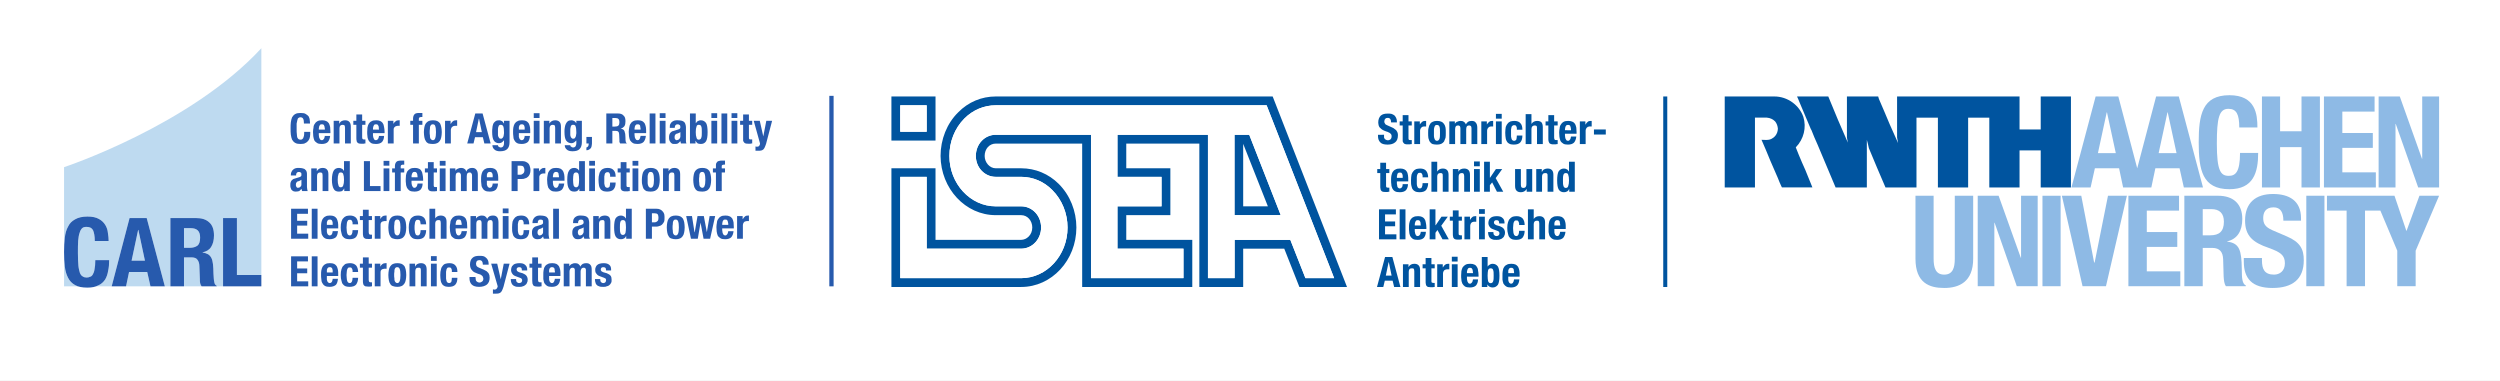 <?xml version="1.0" encoding="UTF-8" standalone="no"?>
<svg
   version="1.0"
   width="210mm"
   height="32mm"
   id="svg108"
   sodipodi:docname="CARL_ISEA_Logo.svg"
   inkscape:version="1.3.2 (091e20e, 2023-11-25, custom)"
   xmlns:inkscape="http://www.inkscape.org/namespaces/inkscape"
   xmlns:sodipodi="http://sodipodi.sourceforge.net/DTD/sodipodi-0.dtd"
   xmlns="http://www.w3.org/2000/svg"
   xmlns:svg="http://www.w3.org/2000/svg">
  <rect width="100%" height="100%" fill="#808080" stroke="none"/>
  <sodipodi:namedview
     id="namedview110"
     pagecolor="#ffffff"
     bordercolor="#000000"
     borderopacity="0.25"
     inkscape:showpageshadow="2"
     inkscape:pageopacity="0.0"
     inkscape:pagecheckerboard="0"
     inkscape:deskcolor="#d1d1d1"
     inkscape:document-units="mm"
     showgrid="false"
     inkscape:zoom="1.1395982"
     inkscape:cx="436.11862"
     inkscape:cy="154.87915"
     inkscape:window-width="1920"
     inkscape:window-height="1017"
     inkscape:window-x="1912"
     inkscape:window-y="-8"
     inkscape:window-maximized="1"
     inkscape:current-layer="svg108"
     inkscape:export-bgcolor="#ffffffff" />
  <defs
     id="defs56">
    <pattern
       id="EMFhbasepattern"
       patternUnits="userSpaceOnUse"
       width="6"
       height="6"
       x="0"
       y="0" />
    <clipPath
       clipPathUnits="userSpaceOnUse"
       id="clipEmfPath1">
      <path
         d="M 0,0 H 2457.982 V 1691.987 H 0 Z"
         id="path2" />
    </clipPath>
  </defs>
  <rect
     style="fill:#ffffff;stroke-width:4.022"
     id="rect1"
     width="793.701"
     height="120.945"
     x="0"
     y="0" />
  <path
     style="fill:#8ebae5;fill-opacity:1;fill-rule:nonzero;stroke:none"
     d="m 699.325,66.387 h 2.72 c 2.64,0 4,1.36 4,4 0,3.12 -1.52,4.32 -4.32,4.32 h -2.4 z M 693.485,90.867 h 5.84 v -12.16 h 3.04 c 2.4,0 3.36,1.36 3.44,3.6 l 0.16,5.52 c 0.08,1.12 0.16,2.24 0.72,3.04 h 6.32 v -0.24 c -1.12,-0.56 -1.28,-2.16 -1.28,-5.2 -0.08,-6 -0.72,-8.24 -4.64,-8.72 v -0.08 c 3.2,-0.72 4.8,-3.28 4.8,-7.12 0,-4.88 -2.96,-7.36 -7.68,-7.36 H 693.485 v 28.72"
     id="path58" />
  <path
     style="fill:#8ebae5;fill-opacity:1;fill-rule:nonzero;stroke:none"
     d="m 608.126,62.147 v 20 c 0,7.68 4.4,9.28 9.12,9.28 4.72,0 9.2,-1.92 9.2,-9.28 V 62.147 h -5.84 v 20 c 0,2.88 -0.64,5.04 -3.36,5.04 -2.72,0 -3.36,-2.16 -3.36,-5.04 V 62.147 Z"
     id="path60" />
  <path
     style="fill:#8ebae5;fill-opacity:1;fill-rule:nonzero;stroke:none"
     d="m 627.885,62.147 v 28.72 h 5.28 V 70.707 h 0.08 l 7.04,20.16 h 6.64 V 62.147 h -5.28 v 19.68 h -0.08 l -7.04,-19.68 z"
     id="path62" />
  <path
     style="fill:#8ebae5;fill-opacity:1;fill-rule:nonzero;stroke:none"
     d="m 648.445,90.867 h 5.76 V 62.147 h -5.76 z"
     id="path64" />
  <path
     style="fill:#8ebae5;fill-opacity:1;fill-rule:nonzero;stroke:none"
     d="m 654.605,62.147 6.56,28.72 h 7.44 l 6.64,-28.72 h -6 l -4.24,21.2 h -0.16 l -4.08,-21.2 z"
     id="path66" />
  <path
     style="fill:#8ebae5;fill-opacity:1;fill-rule:nonzero;stroke:none"
     d="m 675.725,62.147 v 28.72 h 16.48 v -4.72 h -10.64 v -7.76 h 9.68 v -4.72 h -9.68 v -6.8 h 10.24 v -4.72 z"
     id="path68" />
  <path
     style="fill:#8ebae5;fill-opacity:1;fill-rule:nonzero;stroke:none"
     d="m 712.365,81.907 v 1.12 c 0,5.36 2.56,8.4 9.12,8.4 6.24,0 9.92,-2.72 9.92,-8.8 0,-3.52 -1.12,-5.76 -5.44,-7.6 l -4.48,-1.92 c -2.4,-1.04 -2.96,-2.16 -2.96,-3.92 0,-1.68 0.72,-3.36 3.28,-3.36 2.24,0 3.12,1.6 3.12,4.24 h 5.6 v -0.8 c 0,-5.52 -3.76,-7.68 -8.88,-7.68 -5.52,0 -8.88,2.8 -8.88,8.4 0,4.8 2.32,6.96 7.52,8.72 3.76,1.36 5.12,2.32 5.12,4.88 0,2.48 -1.68,3.6 -3.44,3.6 -3.04,0 -3.84,-1.76 -3.84,-4.48 v -0.8 z"
     id="path70" />
  <path
     style="fill:#8ebae5;fill-opacity:1;fill-rule:nonzero;stroke:none"
     d="m 732.205,90.867 h 5.76 V 62.147 h -5.76 z"
     id="path72" />
  <path
     style="fill:#8ebae5;fill-opacity:1;fill-rule:nonzero;stroke:none"
     d="m 768.124,62.147 -4.08,11.12 h -0.08 l -3.76,-11.12 h -21.44 v 4.72 h 6.24 v 24 h 5.84 V 66.867 h 4.88 l 5.36,12.72 v 11.28 h 5.84 V 79.587 l 7.44,-17.44 h -6.32 z"
     id="path74" />
  <path
     style="fill:#00549f;fill-opacity:1;fill-rule:nonzero;stroke:none"
     d="m 557.166,59.507 h -9.6 V 30.627 h 15.76 c 4.24,0 7.92,2.8 9.2,6.48 1.04,3.36 0.16,7.04 -2.4,9.68 0.32,0.88 0.64,1.6 0.96,2.4 0.72,1.68 1.36,3.28 2.08,4.8 l 2.24,5.52 h -9.68 c 0,0 -0.08,-0.24 -0.16,-0.32 -0.4,-0.88 -0.8,-1.76 -1.12,-2.64 l -2.4,-5.52 c -0.88,-2.24 -1.84,-4.4 -2.8,-6.64 1.2,0 2.08,0.24 3.2,-0.32 0.8,-0.4 1.92,-1.36 2,-3.2 -0.08,-0.88 -0.32,-1.6 -0.88,-2.32 -0.64,-0.64 -1.52,-1.12 -2.64,-1.2 0,0 -3.76,0 -3.76,0 z"
     id="path76" />
  <path
     style="fill:#00549f;fill-opacity:1;fill-rule:nonzero;stroke:none"
     d="m 657.485,30.627 v 28.88 h -9.6 V 47.747 h -6.72 v 11.76 c -1.76,0 -3.68,0 -5.36,0 h -4.24 V 37.347 h -6.72 v 22.16 h -9.6 V 37.347 h -6.8 v 22.16 h -9.84 c -1.76,-4.16 -3.6,-8.32 -5.28,-12.48 -0.16,-0.88 -0.4,-1.76 -0.64,-2.64 v 15.12 h -9.92 c -1.92,-4.56 -3.84,-9.04 -5.76,-13.68 -0.72,-1.6 -1.28,-2.88 -1.92,-4.56 l -0.16,-0.24 -1.52,-3.6 -2.16,-5.12 c -0.16,-0.56 -0.48,-1.04 -0.72,-1.68 h 9.92 c 2,4.96 4.08,9.84 6.24,14.72 v 0.08 c -0.08,-0.56 -0.24,-1.28 -0.32,-1.76 v -8.64 c 0,-1.36 0,-2.96 0,-4.4 h 9.92 c 0.08,0.32 0.16,0.48 0.24,0.8 1.2,2.72 2.32,5.44 3.44,8.08 l 2.64,5.92 c -0.08,-0.64 -0.24,-1.2 -0.32,-1.76 V 30.627 h 38.88 v 10.48 h 6.72 V 30.627 Z"
     id="path78" />
  <path
     style="fill:#8ebae5;fill-opacity:1;fill-rule:nonzero;stroke:none"
     d="m 691.725,30.627 h -7.2 l -6,22.8 -6,-22.8 h -7.2 l -7.68,28.88 h 6.08 l 1.36,-6.08 h 7.68 l 1.28,6.08 h 8.96 l 1.28,-6.08 h 7.68 l 1.36,6.08 h 6.08 z M 666.045,48.627 668.845,35.667 h 0.08 l 2.8,12.96 z m 19.28,0 2.8,-12.96 h 0.08 l 2.8,12.96 h -5.68"
     id="path80" />
  <path
     style="fill:#8ebae5;fill-opacity:1;fill-rule:nonzero;stroke:none"
     d="m 716.685,40.467 c 0,-4.16 -0.56,-10.24 -8.88,-10.24 -8.64,0 -9.76,6.24 -9.76,14.96 0,8.72 1.12,14.88 9.76,14.88 7.6,0 9.12,-5.28 9.12,-11.52 h -5.76 c 0,6.24 -1.52,7.28 -3.6,7.28 -2.56,0 -3.76,-1.6 -3.76,-10.24 0,-8.16 0.72,-11.04 3.68,-11.04 2.56,0 3.44,1.76 3.44,5.92 z"
     id="path82" />
  <path
     style="fill:#8ebae5;fill-opacity:1;fill-rule:nonzero;stroke:none"
     d="m 718.125,59.507 h 5.76 V 46.707 h 6.8 v 12.8 h 5.84 V 30.627 h -5.84 v 11.04 h -6.8 V 30.627 h -5.76 z"
     id="path84" />
  <path
     style="fill:#8ebae5;fill-opacity:1;fill-rule:nonzero;stroke:none"
     d="m 737.805,30.627 v 28.88 h 16.48 v -4.8 h -10.64 v -7.76 h 9.68 v -4.72 h -9.68 v -6.8 h 10.24 v -4.8 z"
     id="path86" />
  <path
     style="fill:#8ebae5;fill-opacity:1;fill-rule:nonzero;stroke:none"
     d="m 755.165,30.627 v 28.88 h 5.36 V 39.347 h 0.08 l 7.12,20.16 h 6.64 V 30.627 h -5.36 v 19.76 h -0.08 l -7.04,-19.76 z"
     id="path88" />
  <path
     style="fill:#00549f;fill-opacity:1;fill-rule:nonzero;stroke:none"
     d="m 528.046,91.107 h 1.28 V 30.627 h -1.28 z"
     id="path90" />
  <path
     style="fill:#00549f;fill-opacity:1;fill-rule:nonzero;stroke:none"
     d="m 440.847,83.267 h 0.08 l 0.88,4.24 h -1.84 z m -3.68,7.84 h 2 l 0.48,-2 h 2.48 l 0.48,2 h 2 l -2.56,-9.52 h -2.32 z m 8.24,0 h 1.84 v -4.8 c 0,-0.8 0.32,-1.12 0.96,-1.12 0.32,0 0.48,0 0.64,0.16 0.08,0.16 0.16,0.4 0.16,0.8 v 4.96 h 1.84 v -5.36 c 0,-0.72 -0.16,-1.2 -0.48,-1.52 -0.32,-0.32 -0.72,-0.48 -1.36,-0.48 -0.4,0 -0.72,0.08 -1.04,0.24 -0.32,0.16 -0.56,0.4 -0.8,0.8 v 0 -0.88 h -1.76 z m 7.2,-7.2 h -0.96 v 1.28 h 0.96 v 4.08 c 0,0.4 0,0.72 0.08,0.96 0,0.24 0.08,0.4 0.24,0.56 0.08,0.16 0.24,0.24 0.48,0.32 0.24,0 0.56,0.08 0.88,0.08 0.24,0 0.4,0 0.64,0 0.16,-0.08 0.4,-0.08 0.56,-0.08 v -1.28 c -0.08,0 -0.08,0 -0.16,0 -0.08,0 -0.16,0 -0.24,0 -0.24,0 -0.4,-0.08 -0.56,-0.16 -0.08,-0.16 -0.08,-0.32 -0.08,-0.64 v -3.84 h 1.04 v -1.28 h -1.04 v -2 h -1.84 z m 3.68,7.2 h 1.84 v -4.32 c 0,-0.24 0.08,-0.48 0.16,-0.64 0.08,-0.16 0.16,-0.24 0.32,-0.4 0.16,-0.08 0.24,-0.16 0.4,-0.16 0.16,-0.08 0.32,-0.08 0.48,-0.08 0.16,0 0.24,0 0.32,0 0.08,0 0.16,0 0.32,0 v -1.76 c -0.08,0 -0.16,0 -0.24,0 0,0 -0.08,0 -0.16,0 -0.32,0 -0.64,0.08 -0.96,0.32 -0.24,0.16 -0.48,0.48 -0.64,0.8 h -0.08 v -0.96 h -1.76 z m 4.64,-8.08 h 1.84 V 81.507 h -1.84 z m 0,8.08 h 1.84 v -7.2 h -1.84 z m 8.48,-3.28 v -0.48 c 0,-0.56 -0.08,-1.04 -0.16,-1.44 0,-0.48 -0.16,-0.88 -0.4,-1.2 -0.16,-0.32 -0.4,-0.56 -0.8,-0.72 -0.32,-0.16 -0.72,-0.24 -1.28,-0.24 -0.64,0 -1.12,0.08 -1.52,0.32 -0.32,0.16 -0.64,0.48 -0.88,0.8 -0.16,0.32 -0.32,0.72 -0.4,1.2 0,0.4 -0.08,0.88 -0.08,1.36 0,0.48 0,0.88 0.08,1.36 0,0.48 0.16,0.88 0.32,1.28 0.16,0.32 0.48,0.64 0.8,0.88 0.4,0.24 0.96,0.32 1.6,0.32 0.88,0 1.52,-0.24 1.92,-0.64 0.4,-0.48 0.64,-1.12 0.64,-1.92 h -1.6 c -0.08,0.4 -0.16,0.8 -0.32,0.96 -0.16,0.24 -0.4,0.4 -0.64,0.4 -0.24,0 -0.32,-0.08 -0.48,-0.16 -0.08,-0.08 -0.16,-0.24 -0.24,-0.4 -0.08,-0.16 -0.16,-0.32 -0.16,-0.56 -0.08,-0.16 -0.08,-0.4 -0.08,-0.56 v -0.56 z m -3.68,-1.12 v -0.32 c 0,-0.16 0,-0.32 0.08,-0.48 0,-0.16 0.08,-0.32 0.16,-0.48 0.08,-0.08 0.16,-0.24 0.24,-0.32 0.16,-0.08 0.32,-0.08 0.48,-0.08 0.16,0 0.32,0 0.48,0.08 0.08,0.08 0.16,0.16 0.24,0.32 0.08,0.16 0.16,0.32 0.16,0.56 0,0.16 0.08,0.4 0.08,0.72 z m 4.72,4.4 h 1.76 v -0.8 0 c 0.24,0.4 0.48,0.64 0.72,0.72 0.24,0.16 0.56,0.24 0.96,0.24 0.72,0 1.28,-0.32 1.68,-0.88 0.32,-0.56 0.48,-1.52 0.48,-2.88 0,-1.36 -0.16,-2.32 -0.48,-2.88 -0.4,-0.56 -0.96,-0.88 -1.68,-0.88 -0.4,0 -0.64,0.08 -0.88,0.24 -0.24,0.08 -0.48,0.32 -0.72,0.64 v 0 -3.04 h -1.84 z m 2,-5.36 c 0.16,-0.4 0.4,-0.56 0.8,-0.56 0.4,0 0.72,0.16 0.8,0.56 0.16,0.4 0.16,0.96 0.16,1.76 0,0.8 0,1.36 -0.16,1.76 -0.08,0.4 -0.4,0.64 -0.8,0.64 -0.4,0 -0.64,-0.24 -0.8,-0.64 -0.08,-0.4 -0.16,-0.96 -0.16,-1.76 0,-0.8 0.08,-1.36 0.16,-1.76 m 10,2.08 v -0.48 c 0,-0.56 0,-1.04 -0.08,-1.44 -0.08,-0.48 -0.24,-0.88 -0.4,-1.2 -0.24,-0.32 -0.48,-0.56 -0.8,-0.72 -0.4,-0.16 -0.8,-0.24 -1.36,-0.24 -0.56,0 -1.12,0.08 -1.44,0.32 -0.4,0.16 -0.72,0.48 -0.88,0.8 -0.24,0.32 -0.32,0.72 -0.4,1.2 -0.08,0.4 -0.08,0.88 -0.08,1.36 0,0.48 0,0.88 0,1.36 0.08,0.48 0.16,0.88 0.32,1.28 0.24,0.32 0.48,0.64 0.88,0.88 0.32,0.24 0.88,0.32 1.52,0.32 0.88,0 1.52,-0.24 1.92,-0.64 0.48,-0.48 0.64,-1.12 0.72,-1.92 h -1.68 c -0.08,0.4 -0.16,0.8 -0.32,0.96 -0.08,0.24 -0.32,0.4 -0.64,0.4 -0.16,0 -0.32,-0.08 -0.4,-0.16 -0.16,-0.08 -0.24,-0.24 -0.32,-0.4 -0.08,-0.16 -0.08,-0.32 -0.16,-0.56 0,-0.16 0,-0.4 0,-0.56 v -0.56 z m -3.6,-1.12 v -0.32 c 0,-0.16 0,-0.32 0,-0.48 0.08,-0.16 0.08,-0.32 0.16,-0.48 0.08,-0.08 0.16,-0.24 0.32,-0.32 0.08,-0.08 0.24,-0.08 0.4,-0.08 0.24,0 0.4,0 0.48,0.08 0.16,0.08 0.24,0.16 0.32,0.32 0.08,0.16 0.08,0.32 0.08,0.56 0.08,0.16 0.08,0.4 0.08,0.72 h -1.84"
     id="path92" />
  <path
     style="fill:#00549f;fill-opacity:1;fill-rule:nonzero;stroke:none"
     d="m 437.807,66.467 v 9.52 h 5.52 v -1.6 h -3.6 v -2.56 h 3.2 v -1.52 h -3.2 V 68.067 h 3.44 v -1.6 z m 6.56,9.52 h 1.84 v -9.52 h -1.84 z m 8.48,-3.28 v -0.48 c 0,-0.56 -0.08,-1.04 -0.16,-1.44 -0.08,-0.48 -0.16,-0.88 -0.4,-1.2 -0.16,-0.32 -0.48,-0.56 -0.8,-0.72 -0.32,-0.16 -0.8,-0.24 -1.28,-0.24 -0.64,0 -1.12,0.08 -1.52,0.32 -0.4,0.16 -0.64,0.48 -0.88,0.8 -0.16,0.32 -0.32,0.72 -0.4,1.2 -0.08,0.4 -0.08,0.88 -0.08,1.36 0,0.48 0,0.88 0.08,1.36 0,0.48 0.16,0.88 0.32,1.28 0.16,0.32 0.48,0.64 0.8,0.88 0.4,0.24 0.88,0.32 1.6,0.32 0.88,0 1.52,-0.24 1.92,-0.64 0.4,-0.48 0.64,-1.12 0.64,-1.92 h -1.6 c -0.08,0.4 -0.16,0.8 -0.32,0.96 -0.16,0.24 -0.4,0.4 -0.72,0.4 -0.16,0 -0.32,-0.08 -0.4,-0.16 -0.08,-0.08 -0.24,-0.24 -0.24,-0.4 -0.08,-0.16 -0.16,-0.32 -0.16,-0.56 -0.08,-0.16 -0.08,-0.4 -0.08,-0.56 v -0.56 z m -3.68,-1.12 v -0.32 c 0,-0.16 0,-0.32 0.08,-0.48 0,-0.16 0.08,-0.32 0.16,-0.48 0,-0.08 0.16,-0.24 0.24,-0.32 0.16,-0.08 0.32,-0.08 0.48,-0.08 0.16,0 0.32,0 0.48,0.08 0.08,0.08 0.16,0.16 0.24,0.32 0.08,0.16 0.16,0.32 0.16,0.56 0,0.16 0,0.4 0.08,0.72 z m 4.72,-5.12 v 9.52 h 1.84 v -2.08 l 0.64,-0.88 1.6,2.96 h 2 l -2.4,-4.32 2.08,-2.88 h -2 l -1.84,2.72 h -0.08 v -5.04 z m 7.36,2.32 h -0.96 v 1.28 h 0.96 v 4.08 c 0,0.4 0,0.72 0.08,0.96 0,0.24 0.08,0.4 0.24,0.56 0.08,0.16 0.24,0.24 0.48,0.32 0.24,0.08 0.48,0.08 0.88,0.08 0.24,0 0.4,0 0.64,0 0.16,-0.08 0.32,-0.08 0.56,-0.08 V 74.707 c -0.08,0 -0.16,0 -0.16,0 -0.08,0 -0.16,0 -0.24,0 -0.24,0 -0.48,-0.08 -0.56,-0.16 -0.08,-0.16 -0.08,-0.32 -0.08,-0.64 v -3.84 h 1.04 v -1.28 h -1.04 v -2 h -1.84 z m 3.68,7.2 h 1.84 v -4.32 c 0,-0.24 0.08,-0.4 0.16,-0.64 0.08,-0.16 0.16,-0.24 0.32,-0.4 0.08,-0.08 0.24,-0.16 0.4,-0.16 0.16,-0.08 0.32,-0.08 0.48,-0.08 0.08,0 0.24,0 0.32,0 0.08,0 0.16,0 0.24,0 v -1.76 c 0,0 -0.08,0 -0.16,0 0,0 -0.08,0 -0.16,0 -0.4,0 -0.72,0.08 -0.96,0.32 -0.24,0.16 -0.48,0.48 -0.64,0.8 h -0.08 v -0.96 h -1.76 z m 4.64,-8.08 h 1.84 v -1.52 h -1.84 z m 0,8.08 h 1.84 v -7.2 h -1.84 z m 2.88,-2.32 v 0.24 c 0,0.32 0.08,0.64 0.16,0.88 0.08,0.32 0.24,0.56 0.4,0.72 0.24,0.24 0.48,0.4 0.8,0.48 0.32,0.16 0.8,0.16 1.28,0.16 0.4,0 0.8,0 1.12,-0.16 0.32,-0.08 0.56,-0.16 0.8,-0.4 0.24,-0.16 0.48,-0.4 0.56,-0.72 0.16,-0.24 0.24,-0.56 0.24,-0.96 0,-0.56 -0.16,-0.96 -0.4,-1.28 -0.24,-0.32 -0.64,-0.56 -1.2,-0.8 l -1.12,-0.32 c -0.32,-0.16 -0.48,-0.24 -0.64,-0.4 -0.08,-0.16 -0.16,-0.32 -0.16,-0.48 0,-0.24 0.08,-0.4 0.24,-0.56 0.16,-0.16 0.4,-0.16 0.64,-0.16 0.32,0 0.48,0.08 0.64,0.24 0.08,0.16 0.16,0.4 0.16,0.8 h 1.68 v -0.32 c 0,-0.64 -0.24,-1.12 -0.64,-1.44 -0.4,-0.4 -0.96,-0.56 -1.84,-0.56 -0.48,0 -0.88,0.08 -1.2,0.16 -0.32,0.16 -0.64,0.24 -0.8,0.48 -0.24,0.16 -0.4,0.4 -0.48,0.64 -0.08,0.32 -0.16,0.56 -0.16,0.88 0,0.48 0.16,0.88 0.4,1.2 0.24,0.4 0.64,0.64 1.12,0.8 l 1.28,0.48 c 0.24,0.08 0.4,0.16 0.48,0.24 0.16,0.16 0.24,0.32 0.24,0.56 0,0.24 -0.08,0.48 -0.24,0.64 -0.24,0.16 -0.4,0.24 -0.72,0.24 -0.32,0 -0.56,-0.16 -0.72,-0.32 -0.16,-0.16 -0.24,-0.48 -0.24,-0.72 v -0.24 z m 11.6,-2.24 c 0,-0.88 -0.24,-1.6 -0.64,-2.08 -0.48,-0.48 -1.12,-0.72 -1.92,-0.72 -0.48,0 -0.8,0.08 -1.2,0.16 -0.32,0.16 -0.64,0.32 -0.88,0.64 -0.32,0.24 -0.48,0.64 -0.64,1.12 -0.16,0.48 -0.24,1.12 -0.24,1.84 0,0.72 0.08,1.36 0.24,1.84 0.08,0.48 0.24,0.88 0.48,1.12 0.24,0.32 0.48,0.48 0.88,0.64 0.32,0.08 0.72,0.16 1.2,0.16 0.96,0 1.68,-0.24 2.08,-0.72 0.4,-0.56 0.64,-1.28 0.64,-2.16 h -1.76 c 0,0.56 -0.08,0.96 -0.24,1.28 -0.16,0.24 -0.32,0.4 -0.64,0.4 -0.24,0 -0.4,-0.08 -0.48,-0.16 -0.16,-0.08 -0.24,-0.24 -0.32,-0.48 -0.08,-0.16 -0.16,-0.48 -0.16,-0.8 0,-0.24 -0.08,-0.64 -0.08,-1.12 0,-0.4 0.08,-0.72 0.08,-1.04 0,-0.32 0.08,-0.56 0.16,-0.8 0.08,-0.16 0.16,-0.32 0.32,-0.48 0.08,-0.08 0.32,-0.08 0.56,-0.08 0.16,0 0.24,0 0.4,0.08 0.08,0.08 0.16,0.24 0.24,0.32 0.08,0.16 0.08,0.32 0.16,0.48 0,0.16 0,0.32 0,0.56 z m 1.04,4.56 h 1.84 v -4.8 c 0,-0.72 0.32,-1.12 0.96,-1.12 0.32,0 0.48,0 0.64,0.16 0.08,0.16 0.16,0.4 0.16,0.8 v 4.96 h 1.84 v -5.36 c 0,-0.72 -0.16,-1.2 -0.48,-1.52 -0.32,-0.32 -0.72,-0.48 -1.36,-0.48 -0.8,0 -1.36,0.32 -1.76,0.88 v 0 -3.04 h -1.84 z m 12,-3.28 v -0.48 c 0,-0.56 0,-1.04 -0.08,-1.44 -0.08,-0.48 -0.24,-0.88 -0.4,-1.2 -0.24,-0.32 -0.48,-0.56 -0.8,-0.72 -0.4,-0.16 -0.8,-0.24 -1.36,-0.24 -0.64,0 -1.12,0.08 -1.44,0.32 -0.4,0.16 -0.72,0.48 -0.88,0.8 -0.24,0.32 -0.32,0.72 -0.4,1.2 -0.08,0.4 -0.08,0.88 -0.08,1.36 0,0.48 0,0.88 0,1.36 0.08,0.48 0.16,0.88 0.32,1.28 0.24,0.32 0.48,0.64 0.88,0.88 0.32,0.24 0.88,0.32 1.52,0.32 0.88,0 1.52,-0.24 1.92,-0.64 0.4,-0.48 0.64,-1.12 0.72,-1.92 h -1.68 c -0.08,0.4 -0.16,0.8 -0.32,0.96 -0.08,0.24 -0.32,0.4 -0.64,0.4 -0.16,0 -0.32,-0.08 -0.4,-0.16 -0.16,-0.08 -0.24,-0.24 -0.32,-0.4 -0.08,-0.16 -0.08,-0.32 -0.16,-0.56 0,-0.16 0,-0.4 0,-0.56 v -0.56 z m -3.6,-1.12 v -0.32 c 0,-0.16 0,-0.32 0,-0.48 0.08,-0.16 0.08,-0.32 0.16,-0.48 0.08,-0.08 0.16,-0.24 0.32,-0.32 0.08,-0.08 0.24,-0.08 0.4,-0.08 0.24,0 0.4,0 0.48,0.08 0.16,0.08 0.24,0.16 0.32,0.32 0,0.16 0.08,0.32 0.08,0.56 0.08,0.16 0.08,0.4 0.08,0.72 h -1.84"
     id="path94" />
  <path
     style="fill:#00549f;fill-opacity:1;fill-rule:nonzero;stroke:none"
     d="m 438.207,53.667 h -0.96 v 1.28 h 0.96 v 4.08 c 0,0.4 0,0.72 0.08,0.96 0,0.24 0.08,0.4 0.24,0.56 0.08,0.16 0.24,0.24 0.48,0.32 0.24,0.08 0.56,0.08 0.88,0.08 0.24,0 0.4,0 0.64,0 0.16,-0.08 0.4,-0.08 0.56,-0.08 v -1.28 c -0.08,0 -0.16,0 -0.16,0 -0.08,0 -0.16,0 -0.24,0 -0.24,0 -0.48,-0.08 -0.56,-0.16 -0.08,-0.16 -0.08,-0.32 -0.08,-0.64 v -3.84 h 1.04 v -1.28 h -1.04 v -2 h -1.84 z m 8.88,3.92 v -0.48 c 0,-0.48 0,-1.04 -0.08,-1.44 -0.08,-0.48 -0.16,-0.88 -0.4,-1.2 -0.16,-0.32 -0.48,-0.56 -0.8,-0.72 -0.32,-0.16 -0.8,-0.24 -1.28,-0.24 -0.64,0 -1.12,0.08 -1.52,0.32 -0.4,0.16 -0.64,0.48 -0.88,0.8 -0.16,0.32 -0.32,0.72 -0.4,1.2 -0.08,0.4 -0.08,0.88 -0.08,1.36 0,0.48 0,0.88 0.08,1.36 0,0.48 0.16,0.88 0.32,1.28 0.16,0.32 0.4,0.64 0.8,0.88 0.4,0.24 0.88,0.32 1.6,0.32 0.88,0 1.52,-0.24 1.92,-0.64 0.4,-0.48 0.64,-1.12 0.64,-1.92 h -1.68 c 0,0.4 -0.08,0.8 -0.24,0.96 -0.16,0.24 -0.4,0.4 -0.72,0.4 -0.16,0 -0.32,-0.08 -0.4,-0.16 -0.16,-0.08 -0.24,-0.24 -0.32,-0.4 0,-0.16 -0.08,-0.32 -0.08,-0.56 -0.08,-0.16 -0.08,-0.4 -0.08,-0.56 v -0.56 z m -3.6,-1.12 v -0.32 c 0,-0.16 0,-0.32 0.08,-0.48 0,-0.16 0.08,-0.32 0.08,-0.48 0.08,-0.08 0.24,-0.24 0.32,-0.32 0.16,-0.08 0.24,-0.08 0.48,-0.08 0.16,0 0.32,0 0.48,0.08 0.08,0.08 0.16,0.16 0.24,0.32 0.08,0.16 0.08,0.32 0.16,0.56 0,0.16 0,0.4 0,0.72 z m 9.92,-0.16 c 0,-0.88 -0.24,-1.6 -0.64,-2.08 -0.4,-0.48 -1.04,-0.72 -1.92,-0.72 -0.4,0 -0.8,0.08 -1.2,0.16 -0.32,0.16 -0.64,0.32 -0.88,0.64 -0.24,0.24 -0.48,0.64 -0.64,1.12 -0.08,0.48 -0.16,1.12 -0.16,1.84 0,0.72 0,1.36 0.16,1.84 0.08,0.48 0.24,0.88 0.48,1.12 0.24,0.32 0.56,0.48 0.88,0.64 0.32,0.08 0.72,0.16 1.2,0.16 0.96,0 1.68,-0.24 2.08,-0.72 0.4,-0.56 0.64,-1.28 0.64,-2.16 h -1.76 c 0,0.56 -0.08,0.96 -0.24,1.28 -0.08,0.24 -0.32,0.4 -0.64,0.4 -0.24,0 -0.4,-0.08 -0.48,-0.16 -0.16,-0.08 -0.24,-0.24 -0.32,-0.48 -0.08,-0.16 -0.16,-0.48 -0.16,-0.8 0,-0.24 0,-0.64 0,-1.12 0,-0.4 0,-0.72 0,-1.04 0,-0.32 0.08,-0.56 0.16,-0.8 0.08,-0.16 0.16,-0.32 0.32,-0.48 0.16,-0.08 0.32,-0.08 0.56,-0.08 0.16,0 0.32,0 0.4,0.08 0.08,0.08 0.16,0.24 0.24,0.32 0.08,0.16 0.08,0.32 0.16,0.48 0,0.16 0,0.32 0,0.56 z m 1.04,4.56 h 1.84 v -4.8 c 0,-0.72 0.32,-1.12 0.96,-1.12 0.32,0 0.48,0 0.64,0.16 0.16,0.16 0.16,0.4 0.16,0.8 v 4.96 h 1.84 v -5.36 c 0,-0.72 -0.16,-1.2 -0.48,-1.52 -0.32,-0.32 -0.72,-0.48 -1.36,-0.48 -0.8,0 -1.36,0.32 -1.68,0.88 h -0.08 v -3.04 h -1.84 z m 6.8,0 h 1.84 v -4.8 c 0,-0.72 0.32,-1.12 0.96,-1.12 0.24,0 0.48,0 0.56,0.16 0.16,0.16 0.24,0.4 0.24,0.8 v 4.96 h 1.84 v -5.36 c 0,-0.72 -0.16,-1.2 -0.48,-1.52 -0.32,-0.32 -0.8,-0.48 -1.36,-0.48 -0.4,0 -0.8,0.08 -1.12,0.24 -0.24,0.16 -0.56,0.4 -0.72,0.8 v 0 -0.88 h -1.76 z m 6.72,-8.08 h 1.84 v -1.52 h -1.84 z m 0,8.08 h 1.84 v -7.2 h -1.84 z m 3.2,-9.52 v 9.52 h 1.84 v -2.08 l 0.72,-0.88 1.52,2.96 h 2 l -2.4,-4.32 2.08,-2.88 h -2 l -1.84,2.72 h -0.08 v -5.04 z m 13.52,9.52 h 1.76 v -7.2 h -1.84 v 4.8 c 0,0.8 -0.32,1.2 -0.96,1.2 -0.32,0 -0.48,-0.08 -0.64,-0.24 -0.08,-0.16 -0.16,-0.4 -0.16,-0.8 v -4.96 h -1.84 v 5.36 c 0,0.72 0.16,1.2 0.48,1.52 0.32,0.32 0.72,0.48 1.36,0.48 0.4,0 0.72,-0.08 1.04,-0.24 0.32,-0.16 0.56,-0.4 0.8,-0.8 v 0 z m 3.04,0 h 1.84 v -4.8 c 0,-0.72 0.32,-1.12 0.96,-1.12 0.32,0 0.48,0 0.64,0.16 0.16,0.16 0.16,0.4 0.16,0.8 v 4.96 h 1.84 v -5.36 c 0,-0.72 -0.16,-1.2 -0.48,-1.52 -0.32,-0.32 -0.72,-0.48 -1.36,-0.48 -0.4,0 -0.72,0.08 -1.04,0.24 -0.32,0.16 -0.56,0.4 -0.72,0.8 h -0.08 v -0.88 h -1.76 z m 10.48,0 h 1.76 v -9.52 h -1.84 v 3.04 h -0.08 c -0.16,-0.32 -0.4,-0.56 -0.64,-0.64 -0.24,-0.16 -0.56,-0.24 -0.88,-0.24 -0.72,0 -1.28,0.32 -1.68,0.88 -0.32,0.56 -0.48,1.52 -0.48,2.88 0,1.36 0.16,2.32 0.48,2.88 0.4,0.64 0.96,0.88 1.68,0.88 0.4,0 0.72,-0.08 0.96,-0.24 0.24,-0.08 0.48,-0.32 0.64,-0.72 h 0.08 z m -1.84,-5.36 c 0.08,-0.4 0.4,-0.56 0.72,-0.56 0.48,0 0.72,0.16 0.8,0.56 0.16,0.4 0.24,0.96 0.24,1.76 0,0.8 -0.08,1.36 -0.24,1.76 -0.08,0.4 -0.32,0.64 -0.8,0.64 -0.32,0 -0.64,-0.24 -0.72,-0.64 -0.16,-0.4 -0.16,-0.96 -0.16,-1.76 0,-0.8 0,-1.36 0.16,-1.76"
     id="path96" />
  <path
     style="fill:#00549f;fill-opacity:1;fill-rule:nonzero;stroke:none"
     d="m 437.487,42.787 v 0.4 c 0,0.88 0.24,1.52 0.72,2 0.4,0.48 1.2,0.72 2.32,0.72 1.04,0 1.84,-0.24 2.4,-0.72 0.56,-0.4 0.88,-1.2 0.88,-2.16 0,-0.32 0,-0.56 -0.08,-0.8 -0.08,-0.24 -0.16,-0.48 -0.32,-0.64 -0.08,-0.24 -0.32,-0.4 -0.56,-0.56 -0.24,-0.24 -0.48,-0.4 -0.88,-0.56 l -1.44,-0.64 c -0.4,-0.16 -0.72,-0.32 -0.8,-0.56 -0.16,-0.16 -0.24,-0.4 -0.24,-0.72 0,-0.16 0.08,-0.24 0.08,-0.4 0,-0.16 0.08,-0.24 0.16,-0.32 0.08,-0.16 0.24,-0.24 0.32,-0.32 0.16,0 0.32,-0.08 0.56,-0.08 0.4,0 0.64,0.16 0.8,0.4 0.16,0.24 0.24,0.56 0.24,1.04 h 1.84 v -0.24 c 0,-0.48 -0.08,-0.88 -0.24,-1.2 -0.16,-0.32 -0.32,-0.56 -0.56,-0.8 -0.32,-0.24 -0.56,-0.32 -0.96,-0.48 -0.32,-0.08 -0.72,-0.08 -1.2,-0.08 -0.88,0 -1.6,0.16 -2.16,0.64 -0.48,0.48 -0.8,1.2 -0.8,2.16 0,0.32 0.08,0.72 0.16,1.04 0.08,0.24 0.24,0.56 0.48,0.72 0.24,0.24 0.48,0.48 0.8,0.64 0.32,0.16 0.64,0.32 1.12,0.48 0.32,0.08 0.56,0.16 0.8,0.32 0.16,0.08 0.4,0.16 0.48,0.32 0.16,0.08 0.24,0.24 0.32,0.4 0.08,0.16 0.08,0.32 0.08,0.56 0,0.4 -0.16,0.72 -0.32,0.88 -0.24,0.16 -0.56,0.32 -0.8,0.32 -0.32,0 -0.48,-0.08 -0.64,-0.16 -0.16,-0.08 -0.32,-0.16 -0.4,-0.24 -0.08,-0.16 -0.16,-0.32 -0.24,-0.48 0,-0.16 0,-0.4 0,-0.64 v -0.24 z m 7.84,-4.24 h -0.96 v 1.28 h 0.96 v 4.08 c 0,0.4 0,0.72 0,0.96 0.08,0.24 0.16,0.4 0.32,0.56 0.08,0.16 0.24,0.24 0.48,0.32 0.24,0.08 0.48,0.08 0.88,0.08 0.24,0 0.4,0 0.56,0 0.24,-0.08 0.4,-0.08 0.64,-0.08 v -1.28 c -0.08,0 -0.16,0 -0.24,0 0,0 -0.08,0 -0.16,0 -0.32,0 -0.48,0 -0.56,-0.16 -0.08,-0.08 -0.08,-0.32 -0.08,-0.64 v -3.84 h 1.04 v -1.28 h -1.04 v -2 h -1.84 z m 3.68,7.2 h 1.84 v -4.32 c 0,-0.24 0.08,-0.4 0.16,-0.56 0.08,-0.24 0.16,-0.32 0.32,-0.4 0.08,-0.16 0.24,-0.24 0.4,-0.24 0.16,-0.08 0.32,-0.08 0.48,-0.08 0.08,0 0.16,0 0.32,0 0.08,0 0.16,0 0.24,0 V 38.387 c 0,0 -0.08,0 -0.16,0 -0.08,0 -0.08,0 -0.16,0 -0.4,0 -0.72,0.08 -0.96,0.32 -0.24,0.16 -0.48,0.48 -0.72,0.8 v 0 -0.96 h -1.76 z m 4.48,-1.92 c 0.16,0.48 0.24,0.88 0.48,1.2 0.24,0.32 0.48,0.56 0.88,0.72 0.4,0.08 0.8,0.16 1.36,0.16 0.56,0 0.96,-0.08 1.36,-0.24 0.32,-0.16 0.64,-0.4 0.88,-0.72 0.16,-0.32 0.32,-0.72 0.48,-1.2 0.08,-0.4 0.08,-0.96 0.08,-1.6 0,-0.64 0,-1.2 -0.08,-1.6 -0.08,-0.48 -0.24,-0.88 -0.48,-1.2 -0.24,-0.32 -0.48,-0.56 -0.88,-0.72 -0.32,-0.16 -0.8,-0.24 -1.36,-0.24 -0.48,0 -0.96,0.08 -1.28,0.24 -0.4,0.16 -0.72,0.4 -0.88,0.72 -0.24,0.32 -0.4,0.72 -0.48,1.2 -0.16,0.48 -0.16,0.96 -0.16,1.6 0,0.64 0,1.2 0.08,1.68 m 1.76,-2.72 c 0,-0.24 0.08,-0.56 0.16,-0.8 0.08,-0.16 0.16,-0.4 0.24,-0.48 0.16,-0.16 0.32,-0.16 0.56,-0.16 0.4,0 0.64,0.16 0.8,0.56 0.16,0.4 0.16,1.04 0.16,1.92 0,0.88 0,1.52 -0.16,1.92 -0.16,0.4 -0.4,0.64 -0.8,0.64 -0.24,0 -0.4,-0.08 -0.56,-0.24 -0.08,-0.08 -0.16,-0.24 -0.24,-0.48 -0.08,-0.24 -0.16,-0.48 -0.16,-0.8 0,-0.32 0,-0.64 0,-1.04 0,-0.32 0,-0.72 0,-1.04 m 4.88,4.64 h 1.84 V 41.027 c 0,-0.4 0.08,-0.72 0.24,-0.96 0.16,-0.16 0.4,-0.24 0.72,-0.24 0.24,0 0.4,0.08 0.56,0.24 0.08,0.16 0.16,0.32 0.16,0.64 v 5.04 h 1.84 V 41.027 c 0,-0.4 0.08,-0.72 0.24,-0.96 0.16,-0.16 0.4,-0.24 0.72,-0.24 0.24,0 0.4,0.08 0.56,0.24 0.08,0.16 0.16,0.32 0.16,0.64 v 5.04 h 1.84 v -5.2 c 0,-0.72 -0.16,-1.28 -0.48,-1.6 -0.24,-0.4 -0.72,-0.56 -1.28,-0.56 -0.48,0 -0.88,0.08 -1.2,0.32 -0.24,0.16 -0.48,0.4 -0.64,0.8 v 0 c -0.16,-0.32 -0.32,-0.64 -0.64,-0.8 -0.24,-0.24 -0.64,-0.32 -1.04,-0.32 -0.4,0 -0.72,0.08 -1.04,0.24 -0.32,0.08 -0.56,0.32 -0.8,0.64 v 0 -0.72 h -1.76 z m 10.16,0 h 1.84 v -4.32 c 0,-0.24 0.08,-0.4 0.16,-0.56 0.08,-0.24 0.16,-0.32 0.32,-0.4 0.08,-0.16 0.24,-0.24 0.4,-0.24 0.16,-0.08 0.32,-0.08 0.48,-0.08 0.08,0 0.24,0 0.32,0 0.08,0 0.16,0 0.24,0 V 38.387 c 0,0 -0.08,0 -0.16,0 -0.08,0 -0.08,0 -0.16,0 -0.4,0 -0.72,0.08 -0.96,0.32 -0.24,0.16 -0.48,0.48 -0.72,0.8 v 0 -0.96 h -1.76 z m 4.64,-8.08 h 1.84 v -1.52 h -1.84 z m 0,8.08 h 1.84 v -7.2 h -1.84 z m 8.4,-4.56 c 0,-0.88 -0.16,-1.6 -0.64,-2.08 -0.4,-0.48 -1.04,-0.72 -1.92,-0.72 -0.4,0 -0.8,0.08 -1.2,0.16 -0.32,0.16 -0.64,0.32 -0.88,0.64 -0.24,0.24 -0.48,0.64 -0.64,1.12 -0.08,0.48 -0.16,1.12 -0.16,1.84 0,0.72 0.08,1.36 0.16,1.84 0.08,0.48 0.32,0.88 0.48,1.12 0.24,0.32 0.56,0.48 0.88,0.64 0.32,0.08 0.72,0.16 1.2,0.16 0.96,0 1.68,-0.24 2.08,-0.72 0.48,-0.56 0.64,-1.28 0.64,-2.16 h -1.76 c 0,0.56 -0.08,0.96 -0.16,1.28 -0.16,0.24 -0.4,0.4 -0.72,0.4 -0.16,0 -0.4,-0.08 -0.48,-0.16 -0.16,-0.08 -0.24,-0.24 -0.32,-0.48 -0.08,-0.16 -0.08,-0.48 -0.16,-0.72 0,-0.32 0,-0.72 0,-1.2 0,-0.4 0,-0.72 0,-1.04 0.08,-0.32 0.08,-0.56 0.16,-0.8 0.08,-0.16 0.16,-0.32 0.32,-0.4 0.16,-0.16 0.32,-0.16 0.56,-0.16 0.16,0 0.32,0 0.4,0.08 0.16,0.08 0.24,0.24 0.24,0.32 0.08,0.16 0.16,0.32 0.16,0.48 0,0.16 0,0.32 0,0.56 z m 1.04,4.56 h 1.84 v -4.8 c 0,-0.72 0.4,-1.12 1.04,-1.12 0.24,0 0.48,0.08 0.56,0.16 0.16,0.16 0.16,0.4 0.16,0.8 v 4.96 h 1.84 v -5.36 c 0,-0.72 -0.16,-1.2 -0.4,-1.52 -0.32,-0.32 -0.8,-0.48 -1.36,-0.48 -0.8,0 -1.44,0.32 -1.76,0.88 h -0.08 v -3.04 h -1.84 z m 7.2,-7.2 h -0.88 v 1.28 h 0.88 v 4.08 c 0,0.4 0,0.72 0.08,0.96 0.08,0.24 0.16,0.4 0.24,0.56 0.16,0.16 0.32,0.24 0.56,0.32 0.16,0.08 0.48,0.08 0.88,0.08 0.16,0 0.4,0 0.56,0 0.24,-0.08 0.4,-0.08 0.64,-0.08 v -1.28 c -0.08,0 -0.16,0 -0.24,0 -0.08,0 -0.16,0 -0.24,0 -0.24,0 -0.4,0 -0.48,-0.16 -0.08,-0.08 -0.16,-0.32 -0.16,-0.64 v -3.84 h 1.12 v -1.28 h -1.12 v -2 h -1.84 z m 8.96,3.92 v -0.48 c 0,-0.48 -0.08,-1.04 -0.08,-1.44 -0.08,-0.48 -0.24,-0.88 -0.4,-1.2 -0.24,-0.32 -0.48,-0.56 -0.88,-0.72 -0.32,-0.16 -0.72,-0.24 -1.28,-0.24 -0.64,0 -1.12,0.08 -1.52,0.32 -0.32,0.16 -0.64,0.48 -0.8,0.8 -0.24,0.32 -0.4,0.72 -0.4,1.2 -0.08,0.4 -0.16,0.88 -0.16,1.36 0,0.48 0.08,0.88 0.08,1.36 0.08,0.48 0.16,0.88 0.32,1.28 0.16,0.32 0.48,0.64 0.88,0.88 0.32,0.24 0.88,0.32 1.52,0.32 0.88,0 1.52,-0.24 1.92,-0.64 0.4,-0.48 0.64,-1.12 0.72,-1.92 h -1.68 c -0.08,0.4 -0.16,0.8 -0.32,0.96 -0.16,0.24 -0.32,0.4 -0.64,0.4 -0.16,0 -0.32,-0.08 -0.48,-0.16 -0.08,-0.08 -0.16,-0.24 -0.24,-0.4 -0.08,-0.16 -0.16,-0.32 -0.16,-0.48 0,-0.24 -0.08,-0.48 -0.08,-0.64 v -0.56 z m -3.68,-1.12 V 41.027 c 0,-0.16 0.08,-0.32 0.08,-0.48 0,-0.16 0.08,-0.32 0.16,-0.48 0.08,-0.08 0.16,-0.24 0.24,-0.32 0.16,-0.08 0.32,-0.08 0.48,-0.08 0.24,0 0.32,0 0.48,0.08 0.08,0.08 0.24,0.16 0.24,0.32 0.08,0.16 0.16,0.32 0.16,0.56 0.08,0.16 0.08,0.4 0.08,0.72 z m 4.72,4.4 h 1.84 v -4.32 c 0,-0.24 0.08,-0.4 0.16,-0.56 0.08,-0.24 0.16,-0.32 0.32,-0.4 0.08,-0.16 0.24,-0.24 0.4,-0.24 0.16,-0.08 0.32,-0.08 0.48,-0.08 0.08,0 0.24,0 0.32,0 0.08,0 0.16,0 0.24,0 V 38.387 c 0,0 -0.08,0 -0.16,0 0,0 -0.08,0 -0.16,0 -0.4,0 -0.72,0.08 -0.96,0.32 -0.24,0.16 -0.48,0.48 -0.64,0.8 h -0.08 v -0.96 h -1.76 z m 4.48,-3.04 h 3.76 v -1.6 h -3.76 v 1.6"
     id="path98" />
  <path
     style="fill:#00549f;fill-opacity:1;fill-rule:nonzero;stroke:none"
     d="m 427.647,91.107 h -15.12 l -4.8,-12.16 h -13.04 v 12.16 H 380.767 V 45.587 h -23.2 v 7.84 h 14 v 14.88 h -14 v 7.84 h 20.96 V 91.107 H 343.568 V 45.587 h -27.44 c -2,0 -3.52,1.68 -3.52,3.92 0,2.08 1.6,3.92 3.52,3.92 h 8.08 c 4.48,0 8.72,1.76 11.92,4.96 3.6,3.6 5.6,8.64 5.6,13.84 0,10.4 -7.84,18.88 -17.52,18.88 H 283.008 V 53.427 h 14 V 76.147 h 27.2 c 1.68,0 3.52,-1.52 3.52,-3.92 0,-2.16 -1.52,-3.92 -3.52,-3.92 h -8.08 c -9.6,0 -17.44,-8.4 -17.52,-18.8 0,-5.2 2,-10.32 5.6,-13.84 3.2,-3.28 7.44,-5.04 11.92,-5.04 h 87.919 z M 414.447,88.307 H 423.567 L 402.127,33.427 h -85.999 c -3.76,0 -7.28,1.52 -9.92,4.16 -3.12,3.12 -4.8,7.44 -4.8,11.92 0,8.8 6.64,16 14.72,16 h 8.08 c 3.52,0 6.32,2.96 6.32,6.72 0,3.68 -2.8,6.72 -6.32,6.72 H 294.208 V 56.147 h -8.4 V 88.307 h 38.4 c 8.08,0 14.72,-7.2 14.72,-16.08 0,-4.48 -1.76,-8.8 -4.8,-11.84 -2.64,-2.72 -6.16,-4.24 -9.92,-4.24 h -8.08 c -3.52,0 -6.32,-2.96 -6.32,-6.64 0,-3.76 2.8,-6.72 6.32,-6.72 h 30.24 V 88.307 h 29.36 v -9.36 h -20.96 v -13.44 H 368.767 V 56.147 H 354.768 V 42.787 H 383.567 V 88.307 h 8.4 V 76.147 H 409.647 Z M 406.607,68.307 H 391.887 V 42.787 h 4.72 z m -11.92,-2.8 h 7.84 l -7.84,-19.84 v 19.84"
     id="path100" />
  <path
     style="fill:#00549f;fill-opacity:1;fill-rule:nonzero;stroke:none"
     d="m 297.008,44.627 h -14 V 30.627 h 14 z m -11.2,-2.8 h 8.4 v -8.4 h -8.4 v 8.4"
     id="path102" />
  <path
     style="fill:#ffffff;fill-opacity:1;fill-rule:nonzero;stroke:none"
     d="M 414.447,88.307 H 423.567 L 402.127,33.427 h -85.999 c -3.76,0 -7.28,1.52 -9.92,4.16 -3.12,3.12 -4.8,7.44 -4.8,11.92 0,8.8 6.64,16 14.72,16 h 8.08 c 3.52,0 6.32,2.96 6.32,6.72 0,3.68 -2.8,6.72 -6.32,6.72 H 294.208 V 56.147 h -8.4 V 88.307 h 38.4 c 8.08,0 14.72,-7.2 14.72,-16.08 0,-4.48 -1.76,-8.8 -4.8,-11.84 -2.64,-2.72 -6.16,-4.24 -9.92,-4.24 h -8.08 c -3.52,0 -6.32,-2.96 -6.32,-6.64 0,-3.76 2.8,-6.72 6.32,-6.72 h 30.24 V 88.307 h 29.36 v -9.36 h -20.96 v -13.44 H 368.767 V 56.147 H 354.768 V 42.787 H 383.487 V 88.307 h 8.48 V 76.147 H 409.647 Z M 406.607,68.307 H 391.967 V 42.787 h 4.64 l 10,25.52"
     id="path104" />
  <path
     style="fill:#ffffff;fill-opacity:1;fill-rule:nonzero;stroke:none"
     d="m 285.808,41.827 h 8.4 v -8.4 h -8.4 z"
     id="path106" />
  <path
     style="fill:#275aad;fill-opacity:1;fill-rule:nonzero;stroke:none"
     d="m 263.293,90.909 h 1.36 V 30.429 h -1.36 z"
     id="path37" />
  <path
     style="fill:#275aad;fill-opacity:1;fill-rule:nonzero;stroke:none"
     d="m 92.415,81.389 v 9.52 h 5.44 V 89.309 H 94.335 V 86.749 h 3.2 v -1.52 h -3.2 v -2.24 h 3.44 V 81.389 Z m 6.56,9.52 h 1.84 V 81.389 h -1.84 z m 8.4,-3.28 v -0.48 c 0,-0.56 0,-1.04 -0.08,-1.44 -0.08,-0.48 -0.24,-0.88 -0.4,-1.2 -0.24,-0.32 -0.48,-0.56 -0.8,-0.72 -0.32,-0.16 -0.8,-0.24 -1.36,-0.24 -0.56,0 -1.12,0.08 -1.44,0.32 -0.4,0.16 -0.64,0.48 -0.88,0.8 -0.16,0.32 -0.32,0.72 -0.4,1.2 -0.08,0.4 -0.08,0.88 -0.08,1.36 0,0.48 0,0.88 0.08,1.36 0,0.48 0.08,0.88 0.32,1.28 0.16,0.32 0.4,0.64 0.8,0.88 0.4,0.24 0.88,0.32 1.52,0.32 0.88,0 1.52,-0.24 2,-0.64 0.4,-0.48 0.56,-1.12 0.64,-1.92 h -1.68 c 0,0.4 -0.16,0.8 -0.24,0.96 -0.16,0.24 -0.4,0.4 -0.72,0.4 -0.16,0 -0.32,-0.08 -0.4,-0.16 -0.16,-0.08 -0.24,-0.24 -0.32,-0.4 -0.08,-0.16 -0.08,-0.32 -0.16,-0.56 0,-0.16 0,-0.4 0,-0.56 v -0.56 z m -3.6,-1.12 v -0.32 c 0,-0.16 0,-0.32 0,-0.48 0.08,-0.16 0.08,-0.32 0.16,-0.48 0.08,-0.08 0.16,-0.24 0.32,-0.32 0.08,-0.08 0.24,-0.08 0.48,-0.08 0.16,0 0.32,0 0.4,0.08 0.16,0.08 0.24,0.16 0.32,0.32 0.08,0.16 0.08,0.32 0.16,0.56 0,0.16 0,0.4 0,0.72 z m 9.92,-0.16 c 0,-0.88 -0.24,-1.6 -0.64,-2.08 -0.48,-0.48 -1.12,-0.72 -1.92,-0.72 -0.48,0 -0.8,0.08 -1.2,0.16 -0.32,0.08 -0.64,0.32 -0.88,0.64 -0.32,0.24 -0.48,0.64 -0.64,1.12 -0.16,0.48 -0.24,1.12 -0.24,1.84 0,0.72 0.08,1.36 0.24,1.84 0.08,0.48 0.24,0.88 0.48,1.12 0.24,0.32 0.48,0.48 0.88,0.64 0.32,0.08 0.72,0.16 1.2,0.16 0.96,0 1.68,-0.24 2.08,-0.72 0.4,-0.56 0.64,-1.28 0.64,-2.16 h -1.76 c 0,0.56 -0.08,0.96 -0.24,1.28 -0.16,0.24 -0.32,0.4 -0.64,0.4 -0.24,0 -0.4,-0.08 -0.48,-0.16 -0.16,-0.08 -0.24,-0.24 -0.32,-0.48 -0.08,-0.16 -0.16,-0.48 -0.16,-0.8 0,-0.24 -0.08,-0.64 -0.08,-1.12 0,-0.4 0.08,-0.72 0.08,-1.04 0,-0.32 0.08,-0.56 0.16,-0.8 0.08,-0.16 0.16,-0.32 0.32,-0.48 0.08,-0.08 0.32,-0.08 0.56,-0.08 0.16,0 0.24,0 0.4,0.08 0.08,0.08 0.16,0.24 0.24,0.32 0.08,0.16 0.08,0.32 0.16,0.48 0,0.16 0,0.32 0,0.56 z m 1.52,-2.64 h -0.96 v 1.28 h 0.96 v 4.08 c 0,0.4 0,0.72 0.08,0.96 0,0.24 0.16,0.4 0.24,0.56 0.16,0.16 0.32,0.24 0.48,0.32 0.24,0 0.56,0.08 0.88,0.08 0.24,0 0.48,0 0.64,0 0.16,-0.08 0.4,-0.08 0.56,-0.08 v -1.28 c 0,0 -0.08,0 -0.16,0 -0.08,0 -0.16,0 -0.24,0 -0.24,0 -0.4,-0.08 -0.48,-0.16 -0.08,-0.16 -0.16,-0.32 -0.16,-0.64 v -3.84 h 1.04 v -1.28 h -1.04 v -2 h -1.84 z m 3.76,7.2 h 1.84 v -4.32 c 0,-0.24 0,-0.4 0.08,-0.64 0.08,-0.16 0.16,-0.24 0.32,-0.4 0.16,-0.08 0.32,-0.16 0.48,-0.16 0.16,-0.08 0.32,-0.08 0.48,-0.08 0.08,0 0.16,0 0.24,0 0.08,0 0.16,0 0.32,0 v -1.76 c -0.08,0 -0.16,0 -0.16,0 -0.08,0 -0.16,0 -0.16,0 -0.4,0 -0.72,0.08 -1.04,0.32 -0.24,0.16 -0.48,0.48 -0.64,0.8 v 0 -0.96 h -1.76 z m 4.48,-1.92 c 0.08,0.48 0.24,0.88 0.48,1.2 0.16,0.32 0.48,0.56 0.8,0.64 0.4,0.16 0.88,0.24 1.44,0.24 0.48,0 0.96,-0.08 1.28,-0.24 0.4,-0.16 0.64,-0.4 0.88,-0.72 0.24,-0.32 0.4,-0.72 0.48,-1.2 0.08,-0.48 0.16,-0.96 0.16,-1.6 0,-0.64 -0.08,-1.2 -0.16,-1.68 -0.08,-0.4 -0.24,-0.8 -0.4,-1.12 -0.24,-0.32 -0.56,-0.56 -0.88,-0.72 -0.4,-0.16 -0.88,-0.24 -1.36,-0.24 -0.56,0 -1.04,0.08 -1.36,0.24 -0.4,0.16 -0.64,0.4 -0.88,0.72 -0.24,0.32 -0.4,0.72 -0.48,1.2 -0.08,0.48 -0.16,0.96 -0.16,1.6 0,0.64 0.08,1.2 0.16,1.68 z m 1.76,-2.72 c 0,-0.32 0,-0.56 0.08,-0.8 0.08,-0.16 0.16,-0.4 0.32,-0.48 0.08,-0.16 0.32,-0.16 0.56,-0.16 0.32,0 0.56,0.16 0.72,0.56 0.16,0.4 0.24,1.04 0.24,1.92 0,0.88 -0.08,1.52 -0.24,1.92 -0.16,0.4 -0.4,0.64 -0.72,0.64 -0.24,0 -0.48,-0.08 -0.56,-0.24 -0.16,-0.08 -0.24,-0.32 -0.32,-0.48 -0.08,-0.24 -0.08,-0.48 -0.08,-0.8 -0.08,-0.32 -0.08,-0.64 -0.08,-1.04 0,-0.4 0,-0.72 0.08,-1.04 z m 4.8,4.64 h 1.84 v -4.8 c 0,-0.8 0.32,-1.12 0.96,-1.12 0.32,0 0.48,0 0.64,0.16 0.16,0.16 0.16,0.4 0.16,0.8 v 4.96 h 1.84 v -5.36 c 0,-0.72 -0.16,-1.2 -0.48,-1.52 -0.32,-0.32 -0.72,-0.48 -1.36,-0.48 -0.4,0 -0.72,0.08 -1.04,0.24 -0.32,0.16 -0.56,0.4 -0.72,0.8 h -0.08 v -0.88 h -1.76 z m 6.8,-8.08 h 1.84 V 81.309 h -1.84 z m 0,8.08 h 1.84 v -7.2 h -1.84 z m 8.4,-4.56 c 0,-0.88 -0.16,-1.6 -0.64,-2.08 -0.4,-0.48 -1.04,-0.72 -1.92,-0.72 -0.4,0 -0.8,0.08 -1.12,0.16 -0.4,0.08 -0.72,0.32 -0.96,0.64 -0.24,0.24 -0.48,0.64 -0.56,1.12 -0.16,0.48 -0.24,1.12 -0.24,1.84 0,0.72 0.08,1.36 0.16,1.84 0.08,0.48 0.32,0.88 0.48,1.12 0.24,0.32 0.56,0.48 0.88,0.64 0.32,0.08 0.72,0.16 1.2,0.16 0.96,0 1.68,-0.24 2.08,-0.72 0.48,-0.56 0.64,-1.28 0.64,-2.16 h -1.76 c 0,0.56 -0.08,0.96 -0.16,1.28 -0.16,0.24 -0.4,0.4 -0.72,0.4 -0.16,0 -0.32,-0.08 -0.48,-0.16 -0.16,-0.08 -0.24,-0.24 -0.32,-0.48 -0.08,-0.16 -0.08,-0.48 -0.16,-0.8 0,-0.24 0,-0.64 0,-1.12 0,-0.4 0,-0.72 0,-1.04 0.08,-0.32 0.08,-0.56 0.16,-0.8 0.08,-0.16 0.16,-0.32 0.32,-0.48 0.16,-0.08 0.32,-0.08 0.56,-0.08 0.16,0 0.32,0 0.4,0.08 0.16,0.08 0.24,0.24 0.24,0.32 0.08,0.16 0.16,0.32 0.16,0.48 0,0.16 0,0.32 0,0.56 z m 3.84,1.6 v 0.4 c 0,0.88 0.24,1.52 0.72,2 0.48,0.48 1.28,0.72 2.32,0.72 1.04,0 1.84,-0.24 2.48,-0.72 0.56,-0.48 0.88,-1.2 0.88,-2.16 0,-0.32 -0.08,-0.56 -0.08,-0.8 -0.08,-0.24 -0.16,-0.48 -0.32,-0.72 -0.16,-0.16 -0.32,-0.32 -0.56,-0.56 -0.24,-0.16 -0.56,-0.32 -0.88,-0.48 l -1.52,-0.64 c -0.4,-0.16 -0.64,-0.32 -0.8,-0.56 -0.08,-0.16 -0.16,-0.4 -0.16,-0.72 0,-0.16 0,-0.24 0.08,-0.4 0,-0.16 0.08,-0.24 0.16,-0.4 0.08,-0.08 0.16,-0.16 0.32,-0.24 0.16,0 0.32,-0.08 0.56,-0.08 0.32,0 0.64,0.16 0.8,0.4 0.16,0.24 0.24,0.56 0.24,1.04 h 1.84 v -0.24 c 0,-0.48 -0.08,-0.88 -0.24,-1.2 -0.16,-0.32 -0.32,-0.56 -0.64,-0.8 -0.24,-0.24 -0.56,-0.4 -0.88,-0.48 -0.4,-0.08 -0.8,-0.08 -1.2,-0.08 -0.96,0 -1.68,0.16 -2.16,0.64 -0.56,0.48 -0.8,1.2 -0.8,2.16 0,0.32 0.08,0.72 0.16,0.96 0.08,0.32 0.24,0.56 0.48,0.8 0.16,0.24 0.4,0.48 0.72,0.64 0.32,0.16 0.72,0.32 1.12,0.48 0.32,0.08 0.64,0.16 0.8,0.24 0.24,0.16 0.4,0.24 0.56,0.4 0.16,0.08 0.24,0.24 0.24,0.4 0.08,0.16 0.16,0.32 0.16,0.56 0,0.4 -0.16,0.72 -0.4,0.88 -0.24,0.16 -0.48,0.32 -0.8,0.32 -0.24,0 -0.48,-0.08 -0.64,-0.16 -0.16,-0.08 -0.24,-0.16 -0.32,-0.24 -0.16,-0.16 -0.24,-0.32 -0.24,-0.48 0,-0.16 -0.08,-0.4 -0.08,-0.64 v -0.24 z m 7.44,5.28 h 0.8 c 0.4,0 0.72,0 1.04,-0.08 0.24,-0.08 0.48,-0.16 0.72,-0.4 0.16,-0.16 0.4,-0.56 0.56,-1.04 0.24,-0.56 0.32,-0.96 0.4,-1.28 l 1.76,-6.72 h -1.84 l -0.96,4.96 v 0 l -1.12,-4.96 h -1.92 l 2.08,7.2 c -0.08,0.32 -0.16,0.56 -0.32,0.72 -0.08,0.16 -0.4,0.32 -0.72,0.32 -0.16,0 -0.32,-0.08 -0.48,-0.08 z m 5.68,-4.64 v 0.24 c 0,0.32 0.08,0.64 0.16,0.88 0.08,0.32 0.24,0.56 0.4,0.72 0.24,0.24 0.48,0.4 0.8,0.48 0.32,0.16 0.8,0.16 1.28,0.16 0.4,0 0.8,0 1.12,-0.16 0.32,-0.08 0.56,-0.16 0.8,-0.4 0.24,-0.16 0.48,-0.4 0.56,-0.72 0.16,-0.24 0.24,-0.56 0.24,-0.96 0,-0.56 -0.16,-0.96 -0.4,-1.28 -0.24,-0.32 -0.64,-0.56 -1.2,-0.8 l -1.12,-0.32 c -0.32,-0.16 -0.48,-0.24 -0.64,-0.4 -0.08,-0.16 -0.16,-0.32 -0.16,-0.48 0,-0.24 0.08,-0.4 0.24,-0.56 0.24,-0.16 0.4,-0.16 0.64,-0.16 0.32,0 0.48,0.08 0.64,0.24 0.08,0.16 0.16,0.4 0.16,0.8 h 1.68 v -0.32 c 0,-0.64 -0.24,-1.12 -0.64,-1.44 -0.4,-0.4 -0.96,-0.56 -1.84,-0.56 -0.48,0 -0.88,0.08 -1.2,0.16 -0.32,0.08 -0.64,0.24 -0.8,0.48 -0.24,0.16 -0.4,0.4 -0.48,0.64 -0.08,0.32 -0.16,0.56 -0.16,0.88 0,0.48 0.16,0.88 0.4,1.2 0.24,0.4 0.64,0.64 1.12,0.8 l 1.28,0.48 c 0.24,0.08 0.4,0.16 0.48,0.24 0.16,0.16 0.24,0.32 0.24,0.56 0,0.24 -0.08,0.48 -0.24,0.64 -0.24,0.16 -0.4,0.24 -0.72,0.24 -0.32,0 -0.56,-0.16 -0.72,-0.32 -0.16,-0.16 -0.24,-0.48 -0.24,-0.72 v -0.24 z m 6.8,-4.88 h -0.88 v 1.28 h 0.88 v 4.08 c 0,0.4 0.08,0.72 0.08,0.96 0.08,0.24 0.16,0.4 0.24,0.56 0.16,0.16 0.32,0.24 0.56,0.32 0.24,0 0.48,0.08 0.88,0.08 0.16,0 0.4,0 0.56,0 0.24,-0.08 0.4,-0.08 0.64,-0.08 v -1.28 c -0.08,0 -0.16,0 -0.24,0 -0.08,0 -0.08,0 -0.16,0 -0.32,0 -0.48,-0.08 -0.56,-0.16 -0.08,-0.16 -0.16,-0.32 -0.16,-0.64 v -3.84 h 1.12 v -1.28 h -1.12 v -2 h -1.84 z m 8.96,3.92 v -0.48 c 0,-0.56 0,-1.04 -0.08,-1.44 -0.08,-0.48 -0.24,-0.88 -0.4,-1.2 -0.24,-0.32 -0.48,-0.56 -0.8,-0.72 -0.4,-0.16 -0.8,-0.24 -1.36,-0.24 -0.56,0 -1.12,0.08 -1.44,0.32 -0.4,0.16 -0.72,0.48 -0.88,0.8 -0.24,0.32 -0.32,0.72 -0.4,1.2 -0.08,0.4 -0.08,0.88 -0.08,1.36 0,0.48 0,0.88 0,1.36 0.08,0.48 0.16,0.88 0.32,1.28 0.24,0.32 0.48,0.64 0.88,0.88 0.32,0.24 0.88,0.32 1.52,0.32 0.88,0 1.52,-0.24 1.92,-0.64 0.48,-0.48 0.64,-1.12 0.72,-1.92 h -1.68 c -0.08,0.4 -0.16,0.8 -0.32,0.96 -0.08,0.24 -0.32,0.4 -0.64,0.4 -0.16,0 -0.32,-0.08 -0.4,-0.16 -0.16,-0.08 -0.24,-0.24 -0.32,-0.4 -0.08,-0.16 -0.08,-0.32 -0.16,-0.56 0,-0.16 0,-0.4 0,-0.56 v -0.56 z m -3.6,-1.12 v -0.32 c 0,-0.16 0,-0.32 0,-0.48 0.08,-0.16 0.08,-0.32 0.16,-0.48 0.08,-0.08 0.16,-0.24 0.32,-0.32 0.08,-0.08 0.24,-0.08 0.4,-0.08 0.24,0 0.4,0 0.48,0.08 0.16,0.08 0.24,0.16 0.32,0.32 0.08,0.16 0.08,0.32 0.08,0.56 0.08,0.16 0.08,0.4 0.08,0.72 z m 4.64,4.4 h 1.84 v -4.72 c 0,-0.4 0.16,-0.72 0.32,-0.96 0.16,-0.16 0.4,-0.24 0.64,-0.24 0.32,0 0.48,0.08 0.56,0.24 0.16,0.16 0.16,0.32 0.16,0.64 v 5.04 h 1.84 v -4.72 c 0,-0.4 0.16,-0.72 0.32,-0.96 0.16,-0.16 0.4,-0.24 0.64,-0.24 0.32,0 0.48,0.08 0.56,0.24 0.16,0.16 0.16,0.32 0.16,0.64 v 5.04 h 1.84 v -5.2 c 0,-0.72 -0.08,-1.28 -0.4,-1.6 -0.32,-0.4 -0.72,-0.56 -1.36,-0.56 -0.4,0 -0.8,0.08 -1.12,0.24 -0.32,0.24 -0.56,0.48 -0.72,0.88 v 0 c -0.08,-0.32 -0.32,-0.64 -0.56,-0.8 -0.32,-0.24 -0.64,-0.32 -1.12,-0.32 -0.4,0 -0.72,0.08 -0.96,0.24 -0.32,0.08 -0.56,0.32 -0.8,0.64 h -0.08 v -0.72 h -1.76 z m 9.92,-2.32 v 0.24 c 0,0.32 0.08,0.64 0.16,0.88 0.08,0.32 0.16,0.56 0.4,0.72 0.16,0.24 0.48,0.4 0.8,0.48 0.32,0.16 0.8,0.16 1.28,0.16 0.4,0 0.72,0 1.04,-0.16 0.4,-0.08 0.64,-0.16 0.88,-0.4 0.24,-0.16 0.4,-0.4 0.56,-0.72 0.16,-0.24 0.16,-0.56 0.16,-0.96 0,-0.56 -0.08,-0.96 -0.32,-1.28 -0.24,-0.32 -0.64,-0.56 -1.2,-0.8 l -1.12,-0.32 c -0.32,-0.16 -0.56,-0.24 -0.64,-0.4 -0.16,-0.16 -0.16,-0.32 -0.16,-0.48 0,-0.24 0.08,-0.4 0.24,-0.56 0.16,-0.16 0.4,-0.16 0.64,-0.16 0.24,0 0.48,0.08 0.64,0.24 0.08,0.16 0.16,0.4 0.16,0.8 h 1.6 v -0.32 c 0,-0.64 -0.16,-1.12 -0.56,-1.44 -0.4,-0.4 -1.04,-0.56 -1.84,-0.56 -0.48,0 -0.88,0.08 -1.2,0.16 -0.32,0.08 -0.64,0.24 -0.88,0.48 -0.16,0.16 -0.32,0.4 -0.4,0.64 -0.16,0.32 -0.16,0.56 -0.16,0.88 0,0.48 0.08,0.88 0.4,1.2 0.24,0.4 0.64,0.64 1.12,0.8 l 1.28,0.48 c 0.16,0.08 0.32,0.16 0.48,0.24 0.16,0.16 0.16,0.32 0.16,0.56 0,0.24 -0.08,0.48 -0.24,0.64 -0.16,0.16 -0.4,0.24 -0.64,0.24 -0.32,0 -0.56,-0.16 -0.72,-0.32 -0.16,-0.16 -0.24,-0.48 -0.24,-0.72 v -0.24 h -1.68"
     id="path39" />
  <path
     style="fill:#275aad;fill-opacity:1;fill-rule:nonzero;stroke:none"
     d="m 92.415,66.269 v 9.52 h 5.44 v -1.6 h -3.52 v -2.56 h 3.2 V 70.109 H 94.335 V 67.869 h 3.44 v -1.6 z m 6.56,9.52 h 1.84 v -9.52 h -1.84 z m 8.4,-3.28 v -0.48 c 0,-0.48 0,-1.04 -0.08,-1.44 -0.08,-0.48 -0.24,-0.88 -0.4,-1.2 -0.24,-0.32 -0.48,-0.56 -0.8,-0.72 -0.32,-0.16 -0.8,-0.24 -1.36,-0.24 -0.56,0 -1.12,0.08 -1.44,0.32 -0.4,0.16 -0.64,0.48 -0.88,0.8 -0.16,0.32 -0.32,0.72 -0.4,1.2 -0.08,0.4 -0.08,0.88 -0.08,1.36 0,0.48 0,0.88 0.08,1.36 0,0.48 0.08,0.88 0.32,1.28 0.16,0.32 0.4,0.64 0.8,0.88 0.4,0.24 0.88,0.32 1.52,0.32 0.88,0 1.52,-0.24 2,-0.64 0.4,-0.48 0.56,-1.12 0.64,-1.92 h -1.68 c 0,0.4 -0.16,0.8 -0.24,0.96 -0.16,0.24 -0.4,0.4 -0.72,0.4 -0.16,0 -0.32,-0.08 -0.4,-0.16 -0.16,-0.08 -0.24,-0.24 -0.32,-0.4 -0.08,-0.16 -0.08,-0.32 -0.16,-0.56 0,-0.16 0,-0.4 0,-0.56 v -0.56 z m -3.6,-1.12 v -0.32 c 0,-0.16 0,-0.32 0,-0.48 0.08,-0.16 0.08,-0.32 0.16,-0.48 0.08,-0.08 0.16,-0.24 0.32,-0.32 0.08,-0.08 0.24,-0.08 0.48,-0.08 0.16,0 0.32,0 0.4,0.08 0.16,0.08 0.24,0.16 0.32,0.32 0.08,0.16 0.08,0.32 0.16,0.56 0,0.16 0,0.4 0,0.72 z m 9.92,-0.16 c 0,-0.88 -0.24,-1.6 -0.64,-2.08 -0.48,-0.48 -1.12,-0.72 -1.92,-0.72 -0.48,0 -0.8,0.08 -1.2,0.16 -0.32,0.16 -0.64,0.32 -0.88,0.64 -0.32,0.24 -0.48,0.64 -0.64,1.12 -0.16,0.48 -0.24,1.12 -0.24,1.84 0,0.72 0.08,1.36 0.24,1.84 0.08,0.48 0.24,0.88 0.48,1.12 0.24,0.32 0.48,0.48 0.88,0.64 0.32,0.08 0.72,0.16 1.2,0.16 0.96,0 1.68,-0.24 2.08,-0.72 0.4,-0.56 0.64,-1.28 0.64,-2.16 h -1.76 c 0,0.56 -0.08,0.96 -0.24,1.28 -0.16,0.24 -0.32,0.4 -0.64,0.4 -0.24,0 -0.4,-0.08 -0.48,-0.16 -0.16,-0.08 -0.24,-0.24 -0.32,-0.48 -0.08,-0.16 -0.16,-0.48 -0.16,-0.8 0,-0.24 -0.08,-0.64 -0.08,-1.12 0,-0.4 0.08,-0.72 0.08,-1.04 0,-0.32 0.08,-0.56 0.16,-0.8 0.08,-0.16 0.16,-0.32 0.32,-0.48 0.08,-0.08 0.32,-0.08 0.56,-0.08 0.16,0 0.24,0 0.4,0.08 0.08,0.08 0.16,0.24 0.24,0.32 0.08,0.16 0.08,0.32 0.16,0.48 0,0.16 0,0.32 0,0.56 z m 1.52,-2.64 h -0.96 v 1.28 h 0.96 v 4.08 c 0,0.4 0,0.72 0.08,0.96 0,0.24 0.16,0.4 0.24,0.56 0.16,0.16 0.32,0.24 0.48,0.32 0.24,0.08 0.56,0.08 0.88,0.08 0.24,0 0.48,0 0.64,0 0.16,-0.08 0.4,-0.08 0.56,-0.08 V 74.509 c 0,0 -0.08,0 -0.16,0 -0.08,0 -0.16,0 -0.24,0 -0.24,0 -0.4,-0.08 -0.48,-0.16 -0.08,-0.16 -0.16,-0.32 -0.16,-0.64 v -3.84 h 1.04 v -1.28 h -1.04 v -2 h -1.84 z m 3.76,7.2 h 1.84 v -4.32 c 0,-0.24 0,-0.4 0.08,-0.64 0.08,-0.16 0.16,-0.24 0.32,-0.4 0.16,-0.08 0.32,-0.16 0.48,-0.16 0.16,-0.08 0.32,-0.08 0.48,-0.08 0.08,0 0.16,0 0.24,0 0.08,0 0.16,0 0.32,0 v -1.76 c -0.08,0 -0.16,0 -0.16,0 -0.08,0 -0.16,0 -0.16,0 -0.4,0 -0.72,0.08 -1.04,0.32 -0.24,0.16 -0.48,0.48 -0.64,0.8 v 0 -0.96 h -1.76 z m 4.48,-1.92 c 0.08,0.48 0.24,0.88 0.48,1.2 0.16,0.32 0.48,0.56 0.8,0.64 0.4,0.16 0.88,0.24 1.44,0.24 0.48,0 0.96,-0.08 1.28,-0.24 0.4,-0.16 0.64,-0.4 0.88,-0.72 0.24,-0.32 0.4,-0.72 0.48,-1.2 0.08,-0.4 0.16,-0.96 0.16,-1.6 0,-0.64 -0.08,-1.2 -0.16,-1.68 -0.08,-0.4 -0.24,-0.8 -0.4,-1.12 -0.24,-0.32 -0.56,-0.56 -0.88,-0.72 -0.4,-0.16 -0.88,-0.24 -1.36,-0.24 -0.56,0 -1.04,0.08 -1.36,0.24 -0.4,0.16 -0.64,0.4 -0.88,0.72 -0.24,0.32 -0.4,0.72 -0.48,1.2 -0.08,0.48 -0.16,0.96 -0.16,1.6 0,0.64 0.08,1.2 0.16,1.68 m 1.76,-2.72 c 0,-0.24 0,-0.56 0.08,-0.8 0.08,-0.16 0.16,-0.4 0.32,-0.48 0.08,-0.16 0.32,-0.16 0.56,-0.16 0.32,0 0.56,0.16 0.72,0.56 0.16,0.4 0.24,1.04 0.24,1.92 0,0.88 -0.08,1.52 -0.24,1.92 -0.16,0.4 -0.4,0.64 -0.72,0.64 -0.24,0 -0.48,-0.08 -0.56,-0.24 -0.16,-0.08 -0.24,-0.24 -0.32,-0.48 -0.08,-0.24 -0.08,-0.48 -0.08,-0.8 -0.08,-0.32 -0.08,-0.64 -0.08,-1.04 0,-0.32 0,-0.72 0.08,-1.04 z m 10.08,0.08 c 0,-0.88 -0.24,-1.6 -0.64,-2.08 -0.48,-0.48 -1.12,-0.72 -1.92,-0.72 -0.48,0 -0.88,0.08 -1.2,0.16 -0.32,0.16 -0.64,0.32 -0.96,0.64 -0.24,0.24 -0.4,0.64 -0.56,1.12 -0.16,0.48 -0.24,1.12 -0.24,1.84 0,0.72 0.08,1.36 0.16,1.84 0.16,0.48 0.32,0.88 0.56,1.12 0.24,0.32 0.48,0.48 0.88,0.64 0.32,0.08 0.72,0.16 1.2,0.16 0.96,0 1.68,-0.24 2.08,-0.72 0.4,-0.56 0.64,-1.28 0.64,-2.16 h -1.76 c 0,0.56 -0.08,0.96 -0.24,1.28 -0.16,0.24 -0.32,0.4 -0.64,0.4 -0.24,0 -0.4,-0.08 -0.56,-0.16 -0.08,-0.08 -0.16,-0.24 -0.24,-0.48 -0.08,-0.16 -0.16,-0.48 -0.16,-0.8 -0.08,-0.24 -0.08,-0.64 -0.08,-1.12 0,-0.4 0,-0.72 0.08,-1.04 0,-0.32 0.08,-0.56 0.16,-0.8 0.08,-0.16 0.16,-0.32 0.32,-0.48 0.08,-0.08 0.32,-0.08 0.48,-0.08 0.24,0 0.32,0 0.48,0.08 0.08,0.08 0.16,0.24 0.24,0.32 0.08,0.16 0.08,0.32 0.08,0.48 0.08,0.16 0.08,0.32 0.08,0.56 z m 1.04,4.56 h 1.84 v -4.8 c 0,-0.72 0.32,-1.12 0.96,-1.12 0.32,0 0.48,0 0.64,0.16 0.08,0.16 0.16,0.4 0.16,0.8 v 4.96 h 1.84 v -5.36 c 0,-0.72 -0.16,-1.2 -0.48,-1.52 -0.32,-0.32 -0.8,-0.48 -1.36,-0.48 -0.8,0 -1.36,0.32 -1.76,0.88 v 0 -3.04 h -1.84 z m 12,-3.28 v -0.48 c 0,-0.48 -0.08,-1.04 -0.08,-1.44 -0.08,-0.48 -0.24,-0.88 -0.4,-1.2 -0.24,-0.32 -0.48,-0.56 -0.88,-0.72 -0.32,-0.16 -0.72,-0.24 -1.28,-0.24 -0.64,0 -1.12,0.08 -1.52,0.32 -0.32,0.16 -0.64,0.48 -0.8,0.8 -0.24,0.32 -0.4,0.72 -0.4,1.2 -0.08,0.4 -0.16,0.88 -0.16,1.36 0,0.48 0.08,0.88 0.08,1.36 0.08,0.48 0.16,0.88 0.32,1.28 0.16,0.32 0.48,0.64 0.88,0.88 0.32,0.24 0.88,0.32 1.52,0.32 0.88,0 1.52,-0.24 1.92,-0.64 0.4,-0.48 0.64,-1.12 0.72,-1.92 h -1.68 c -0.08,0.4 -0.16,0.8 -0.32,0.96 -0.16,0.24 -0.32,0.4 -0.64,0.4 -0.16,0 -0.32,-0.08 -0.48,-0.16 -0.08,-0.08 -0.16,-0.24 -0.24,-0.4 -0.08,-0.16 -0.16,-0.32 -0.16,-0.56 0,-0.16 -0.08,-0.4 -0.08,-0.56 v -0.56 z m -3.68,-1.12 v -0.32 c 0,-0.16 0.08,-0.32 0.08,-0.48 0,-0.16 0.08,-0.32 0.16,-0.48 0.08,-0.08 0.16,-0.24 0.24,-0.32 0.16,-0.08 0.32,-0.08 0.48,-0.08 0.24,0 0.32,0 0.48,0.08 0.08,0.08 0.24,0.16 0.24,0.32 0.08,0.16 0.16,0.32 0.16,0.56 0.08,0.16 0.08,0.4 0.08,0.72 z m 4.72,4.4 h 1.84 v -4.72 c 0,-0.4 0.08,-0.72 0.24,-0.96 0.24,-0.16 0.48,-0.24 0.72,-0.24 0.24,0 0.48,0.08 0.56,0.24 0.08,0.16 0.16,0.32 0.16,0.64 v 5.04 h 1.84 v -4.72 c 0,-0.4 0.08,-0.72 0.24,-0.96 0.24,-0.16 0.48,-0.24 0.72,-0.24 0.24,0 0.48,0.08 0.56,0.24 0.08,0.16 0.16,0.32 0.16,0.64 v 5.04 h 1.84 V 70.589 c 0,-0.72 -0.16,-1.28 -0.4,-1.6 -0.32,-0.4 -0.72,-0.56 -1.36,-0.56 -0.48,0 -0.8,0.08 -1.12,0.24 -0.32,0.24 -0.56,0.48 -0.72,0.88 v 0 c -0.08,-0.32 -0.32,-0.64 -0.56,-0.8 -0.32,-0.24 -0.64,-0.32 -1.12,-0.32 -0.4,0 -0.72,0.08 -1.04,0.24 -0.24,0.08 -0.56,0.32 -0.72,0.64 h -0.08 v -0.72 h -1.76 z m 10.24,-8.08 h 1.84 v -1.52 h -1.84 z m 0,8.08 h 1.84 v -7.2 h -1.84 z m 8.4,-4.56 c 0,-0.88 -0.16,-1.6 -0.64,-2.08 -0.4,-0.48 -1.04,-0.72 -1.92,-0.72 -0.4,0 -0.8,0.08 -1.2,0.16 -0.32,0.16 -0.64,0.32 -0.88,0.64 -0.24,0.24 -0.48,0.64 -0.64,1.12 -0.08,0.48 -0.16,1.12 -0.16,1.84 0,0.72 0,1.36 0.16,1.84 0.08,0.48 0.24,0.88 0.48,1.12 0.24,0.32 0.56,0.48 0.88,0.64 0.32,0.08 0.72,0.16 1.2,0.16 0.96,0 1.68,-0.24 2.08,-0.72 0.48,-0.56 0.64,-1.28 0.64,-2.16 h -1.76 c 0,0.56 -0.08,0.96 -0.16,1.28 -0.16,0.24 -0.4,0.4 -0.72,0.4 -0.24,0 -0.4,-0.08 -0.48,-0.16 -0.16,-0.08 -0.24,-0.24 -0.32,-0.48 -0.08,-0.16 -0.08,-0.48 -0.16,-0.8 0,-0.24 0,-0.64 0,-1.12 0,-0.4 0,-0.72 0,-1.04 0.08,-0.32 0.08,-0.56 0.16,-0.8 0.08,-0.16 0.16,-0.32 0.32,-0.48 0.16,-0.08 0.32,-0.08 0.56,-0.08 0.16,0 0.32,0 0.4,0.08 0.16,0.08 0.24,0.24 0.24,0.32 0.08,0.16 0.16,0.32 0.16,0.48 0,0.16 0,0.32 0,0.56 z m 2.72,-0.4 V 70.589 c 0,-0.24 0.08,-0.48 0.24,-0.64 0.08,-0.16 0.32,-0.24 0.64,-0.24 0.32,0 0.48,0.08 0.64,0.16 0.16,0.16 0.16,0.4 0.16,0.72 0,0.24 0,0.4 -0.16,0.48 -0.08,0.16 -0.24,0.24 -0.56,0.32 l -1.04,0.32 c -0.32,0.08 -0.56,0.16 -0.8,0.24 -0.24,0.16 -0.4,0.32 -0.56,0.48 -0.16,0.16 -0.24,0.4 -0.32,0.64 -0.08,0.24 -0.08,0.48 -0.08,0.88 0,0.24 0,0.48 0.08,0.72 0,0.24 0.16,0.4 0.24,0.64 0.16,0.16 0.32,0.32 0.56,0.48 0.24,0.08 0.48,0.16 0.8,0.16 0.48,0 0.8,-0.08 1.12,-0.16 0.24,-0.16 0.48,-0.4 0.72,-0.72 v 0 c 0.08,0.08 0.08,0.24 0.08,0.32 0.08,0.16 0.08,0.24 0.16,0.4 h 1.76 c -0.08,-0.24 -0.16,-0.4 -0.16,-0.64 0,-0.16 -0.08,-0.4 -0.08,-0.72 V 70.589 c 0,-0.32 0,-0.56 -0.08,-0.88 -0.08,-0.24 -0.16,-0.48 -0.4,-0.64 -0.16,-0.24 -0.4,-0.4 -0.8,-0.48 -0.32,-0.08 -0.72,-0.16 -1.28,-0.16 -0.32,0 -0.72,0 -0.96,0.08 -0.32,0.08 -0.64,0.24 -0.8,0.4 -0.24,0.16 -0.4,0.4 -0.56,0.72 -0.16,0.24 -0.24,0.56 -0.24,1.04 v 0.16 z m 1.68,2.8 c 0,0.16 0,0.32 -0.08,0.48 -0.08,0.16 -0.16,0.24 -0.24,0.32 -0.16,0.16 -0.24,0.16 -0.4,0.24 -0.16,0 -0.24,0.08 -0.4,0.08 -0.24,0 -0.4,-0.16 -0.48,-0.32 -0.16,-0.24 -0.16,-0.4 -0.16,-0.72 0,-0.32 0.08,-0.56 0.24,-0.72 0.16,-0.24 0.4,-0.32 0.8,-0.4 0.08,-0.08 0.24,-0.08 0.32,-0.16 0.16,-0.08 0.32,-0.16 0.4,-0.24 z m 3.2,2.16 h 1.84 v -9.52 h -1.84 z m 7.92,-4.96 V 70.589 c 0,-0.24 0.08,-0.48 0.24,-0.64 0.16,-0.16 0.32,-0.24 0.64,-0.24 0.32,0 0.56,0.08 0.64,0.16 0.16,0.16 0.24,0.4 0.24,0.72 0,0.24 -0.08,0.4 -0.16,0.48 -0.16,0.16 -0.32,0.24 -0.56,0.32 l -1.04,0.32 c -0.32,0.08 -0.64,0.16 -0.88,0.24 -0.24,0.16 -0.4,0.32 -0.56,0.48 -0.16,0.16 -0.24,0.4 -0.32,0.64 -0.08,0.24 -0.08,0.48 -0.08,0.88 0,0.24 0,0.48 0.08,0.72 0.08,0.24 0.16,0.4 0.32,0.64 0.08,0.16 0.32,0.32 0.48,0.48 0.24,0.08 0.56,0.16 0.88,0.16 0.4,0 0.8,-0.08 1.04,-0.16 0.32,-0.16 0.56,-0.4 0.72,-0.72 h 0.08 c 0,0.08 0,0.24 0.08,0.32 0,0.16 0.08,0.24 0.16,0.4 h 1.76 c -0.16,-0.24 -0.16,-0.4 -0.24,-0.64 0,-0.16 0,-0.4 0,-0.72 V 70.589 c 0,-0.32 -0.08,-0.56 -0.16,-0.88 0,-0.24 -0.16,-0.48 -0.32,-0.64 -0.24,-0.24 -0.48,-0.4 -0.8,-0.48 -0.4,-0.08 -0.8,-0.16 -1.36,-0.16 -0.32,0 -0.64,0 -0.96,0.08 -0.32,0.08 -0.56,0.24 -0.8,0.4 -0.24,0.16 -0.4,0.4 -0.56,0.72 -0.08,0.24 -0.16,0.56 -0.16,1.04 v 0.16 z m 1.76,2.8 c 0,0.16 -0.08,0.32 -0.16,0.48 -0.08,0.16 -0.16,0.24 -0.24,0.32 -0.08,0.16 -0.24,0.16 -0.4,0.24 -0.08,0 -0.24,0.08 -0.32,0.08 -0.32,0 -0.48,-0.16 -0.56,-0.32 -0.08,-0.24 -0.16,-0.4 -0.16,-0.72 0,-0.32 0.08,-0.56 0.24,-0.72 0.16,-0.24 0.4,-0.32 0.8,-0.4 0.08,-0.08 0.24,-0.08 0.4,-0.16 0.08,-0.08 0.24,-0.16 0.4,-0.24 z m 3.04,2.16 h 1.84 v -4.8 c 0,-0.72 0.32,-1.12 1.04,-1.12 0.24,0 0.48,0 0.56,0.16 0.16,0.16 0.16,0.4 0.16,0.8 v 4.96 h 1.84 v -5.36 c 0,-0.72 -0.16,-1.2 -0.4,-1.52 -0.32,-0.32 -0.8,-0.48 -1.36,-0.48 -0.4,0 -0.8,0.08 -1.12,0.24 -0.32,0.16 -0.56,0.4 -0.72,0.8 h -0.08 v -0.88 h -1.76 z m 10.48,0 h 1.76 v -9.52 h -1.84 v 3.04 h -0.08 c -0.16,-0.32 -0.4,-0.56 -0.64,-0.64 -0.24,-0.16 -0.56,-0.24 -0.88,-0.24 -0.72,0 -1.28,0.32 -1.68,0.88 -0.32,0.56 -0.48,1.52 -0.48,2.88 0,1.36 0.16,2.32 0.48,2.88 0.4,0.64 0.96,0.88 1.68,0.88 0.4,0 0.72,-0.08 0.96,-0.24 0.24,-0.08 0.48,-0.32 0.64,-0.72 h 0.08 z m -1.84,-5.36 c 0.08,-0.4 0.4,-0.56 0.8,-0.56 0.4,0 0.64,0.16 0.8,0.56 0.08,0.4 0.16,0.96 0.16,1.76 0,0.8 -0.08,1.36 -0.16,1.76 -0.16,0.4 -0.4,0.64 -0.8,0.64 -0.4,0 -0.72,-0.24 -0.8,-0.64 -0.16,-0.4 -0.16,-0.96 -0.16,-1.76 0,-0.8 0,-1.36 0.16,-1.76 z m 10,-2.72 h 0.8 c 0.48,0 0.8,0.08 1.04,0.32 0.16,0.24 0.24,0.64 0.24,1.12 0,0.48 -0.08,0.88 -0.32,1.04 -0.24,0.24 -0.56,0.4 -0.96,0.4 h -0.8 z m -1.92,8.08 h 1.92 v -3.84 h 1.04 c 0.4,0 0.8,0 1.2,-0.16 0.4,-0.08 0.72,-0.24 0.96,-0.48 0.24,-0.24 0.48,-0.56 0.64,-0.88 0.16,-0.4 0.16,-0.8 0.16,-1.28 0,-0.4 0,-0.72 -0.08,-1.12 -0.08,-0.32 -0.24,-0.64 -0.48,-0.88 -0.16,-0.24 -0.48,-0.48 -0.8,-0.64 -0.32,-0.16 -0.72,-0.24 -1.2,-0.24 h -3.36 z m 6.8,-1.92 c 0.08,0.48 0.24,0.88 0.48,1.2 0.16,0.32 0.48,0.56 0.8,0.64 0.4,0.16 0.88,0.24 1.44,0.24 0.48,0 0.96,-0.08 1.28,-0.24 0.4,-0.16 0.64,-0.4 0.88,-0.72 0.24,-0.32 0.4,-0.72 0.48,-1.2 0.08,-0.4 0.16,-0.96 0.16,-1.6 0,-0.64 -0.08,-1.2 -0.16,-1.68 -0.08,-0.4 -0.24,-0.8 -0.4,-1.12 -0.24,-0.32 -0.56,-0.56 -0.88,-0.72 -0.4,-0.16 -0.88,-0.24 -1.36,-0.24 -0.56,0 -1.04,0.08 -1.36,0.24 -0.4,0.16 -0.64,0.4 -0.88,0.72 -0.24,0.32 -0.4,0.72 -0.48,1.2 -0.08,0.48 -0.16,0.96 -0.16,1.6 0,0.64 0.08,1.2 0.16,1.68 m 1.76,-2.72 c 0,-0.24 0,-0.56 0.08,-0.8 0.08,-0.16 0.16,-0.4 0.32,-0.48 0.08,-0.16 0.32,-0.16 0.56,-0.16 0.32,0 0.56,0.16 0.72,0.56 0.16,0.4 0.24,1.04 0.24,1.92 0,0.88 -0.08,1.52 -0.24,1.92 -0.16,0.4 -0.4,0.64 -0.72,0.64 -0.24,0 -0.48,-0.08 -0.56,-0.24 -0.16,-0.08 -0.24,-0.24 -0.32,-0.48 -0.08,-0.24 -0.08,-0.48 -0.08,-0.8 -0.08,-0.32 -0.08,-0.64 -0.08,-1.04 0,-0.32 0,-0.72 0.08,-1.04 z m 5.76,4.64 h 2.16 l 0.88,-5.12 v 0 l 0.96,5.12 h 2.08 l 1.6,-7.2 h -1.76 l -0.88,5.12 v 0 l -0.96,-5.12 h -2 l -0.88,5.12 h -0.08 l -0.8,-5.12 h -1.84 z m 13.6,-3.28 v -0.48 c 0,-0.48 -0.08,-1.04 -0.08,-1.44 -0.08,-0.48 -0.24,-0.88 -0.4,-1.2 -0.24,-0.32 -0.48,-0.56 -0.88,-0.72 -0.32,-0.16 -0.72,-0.24 -1.28,-0.24 -0.64,0 -1.12,0.08 -1.52,0.32 -0.32,0.16 -0.64,0.48 -0.8,0.8 -0.24,0.32 -0.4,0.72 -0.4,1.2 -0.08,0.4 -0.16,0.88 -0.16,1.36 0,0.48 0.08,0.88 0.08,1.36 0.08,0.48 0.16,0.88 0.32,1.28 0.16,0.32 0.48,0.64 0.88,0.88 0.32,0.24 0.88,0.32 1.52,0.32 0.88,0 1.52,-0.24 1.92,-0.64 0.4,-0.48 0.64,-1.12 0.72,-1.92 h -1.68 c -0.08,0.4 -0.16,0.8 -0.32,0.96 -0.16,0.24 -0.32,0.4 -0.64,0.4 -0.16,0 -0.32,-0.08 -0.48,-0.16 -0.08,-0.08 -0.16,-0.24 -0.24,-0.4 -0.08,-0.16 -0.16,-0.32 -0.16,-0.56 0,-0.16 -0.08,-0.4 -0.08,-0.56 v -0.56 z m -3.68,-1.12 v -0.32 c 0,-0.16 0.08,-0.32 0.08,-0.48 0,-0.16 0.08,-0.32 0.16,-0.48 0.08,-0.08 0.16,-0.24 0.24,-0.32 0.16,-0.08 0.32,-0.08 0.48,-0.08 0.24,0 0.32,0 0.48,0.08 0.08,0.08 0.24,0.16 0.24,0.32 0.08,0.16 0.16,0.32 0.16,0.56 0.08,0.16 0.08,0.4 0.08,0.72 z m 4.72,4.4 h 1.84 v -4.32 c 0,-0.24 0.08,-0.4 0.16,-0.64 0.08,-0.16 0.16,-0.24 0.32,-0.4 0.08,-0.08 0.24,-0.16 0.4,-0.16 0.16,-0.08 0.32,-0.08 0.48,-0.08 0.08,0 0.24,0 0.32,0 0.08,0 0.16,0 0.24,0 v -1.76 c 0,0 -0.08,0 -0.16,0 0,0 -0.08,0 -0.16,0 -0.4,0 -0.72,0.08 -0.96,0.32 -0.24,0.16 -0.48,0.48 -0.64,0.8 h -0.08 v -0.96 h -1.76 v 7.2"
     id="path41" />
  <path
     style="fill:#275aad;fill-opacity:1;fill-rule:nonzero;stroke:none"
     d="m 94.015,55.709 v -0.24 c 0,-0.24 0.08,-0.48 0.24,-0.64 0.16,-0.16 0.32,-0.24 0.64,-0.24 0.32,0 0.48,0.08 0.64,0.24 0.16,0.08 0.16,0.32 0.16,0.64 0,0.24 0,0.4 -0.16,0.48 -0.08,0.16 -0.24,0.24 -0.56,0.32 l -1.04,0.32 c -0.32,0.08 -0.56,0.16 -0.8,0.24 -0.24,0.16 -0.4,0.32 -0.56,0.48 -0.16,0.16 -0.24,0.4 -0.32,0.64 -0.08,0.24 -0.08,0.48 -0.08,0.88 0,0.24 0,0.48 0.08,0.72 0.08,0.24 0.16,0.4 0.24,0.64 0.16,0.16 0.32,0.32 0.56,0.48 0.24,0.08 0.48,0.16 0.8,0.16 0.48,0 0.8,-0.08 1.12,-0.16 0.24,-0.16 0.48,-0.4 0.72,-0.72 v 0 c 0.08,0.08 0.08,0.24 0.08,0.32 0.08,0.16 0.08,0.24 0.16,0.4 h 1.76 c -0.08,-0.24 -0.16,-0.4 -0.16,-0.64 0,-0.16 -0.08,-0.4 -0.08,-0.72 v -3.84 c 0,-0.32 0,-0.56 -0.08,-0.88 -0.08,-0.24 -0.16,-0.48 -0.4,-0.64 -0.16,-0.24 -0.4,-0.4 -0.8,-0.48 -0.32,-0.08 -0.72,-0.16 -1.28,-0.16 -0.32,0 -0.72,0 -0.96,0.08 -0.32,0.08 -0.64,0.24 -0.8,0.4 -0.24,0.16 -0.4,0.4 -0.56,0.72 -0.16,0.24 -0.24,0.56 -0.24,1.04 v 0.16 z m 1.68,2.8 c 0,0.16 0,0.32 -0.08,0.48 -0.08,0.16 -0.16,0.24 -0.24,0.32 -0.16,0.16 -0.24,0.16 -0.4,0.24 -0.16,0 -0.24,0.08 -0.4,0.08 -0.24,0 -0.4,-0.16 -0.48,-0.32 -0.16,-0.24 -0.16,-0.4 -0.16,-0.72 0,-0.32 0.08,-0.56 0.24,-0.72 0.16,-0.24 0.4,-0.32 0.8,-0.4 0.08,-0.08 0.24,-0.08 0.32,-0.16 0.16,-0.08 0.32,-0.16 0.4,-0.24 z m 3.12,2.16 h 1.84 v -4.8 c 0,-0.72 0.32,-1.12 0.96,-1.12 0.32,0 0.48,0.08 0.64,0.16 0.08,0.16 0.16,0.4 0.16,0.8 v 4.96 h 1.84 v -5.36 c 0,-0.72 -0.16,-1.2 -0.48,-1.52 -0.32,-0.32 -0.72,-0.48 -1.36,-0.48 -0.4,0 -0.72,0.08 -1.04,0.24 -0.32,0.16 -0.56,0.4 -0.8,0.8 v 0 -0.88 h -1.76 z m 10.48,0 h 1.76 v -9.52 h -1.84 v 3.04 h -0.08 c -0.16,-0.32 -0.4,-0.56 -0.64,-0.64 -0.24,-0.16 -0.56,-0.24 -0.88,-0.24 -0.8,0 -1.36,0.32 -1.68,0.88 -0.32,0.56 -0.56,1.52 -0.56,2.88 0,1.36 0.24,2.32 0.56,2.88 0.32,0.64 0.88,0.88 1.68,0.88 0.4,0 0.64,-0.08 0.96,-0.16 0.24,-0.16 0.48,-0.4 0.64,-0.8 h 0.08 z m -1.84,-5.36 c 0.08,-0.4 0.32,-0.56 0.72,-0.56 0.4,0 0.72,0.16 0.8,0.56 0.16,0.4 0.24,0.96 0.24,1.76 0,0.8 -0.08,1.36 -0.24,1.76 -0.08,0.4 -0.4,0.64 -0.8,0.64 -0.4,0 -0.64,-0.24 -0.72,-0.64 -0.16,-0.4 -0.24,-0.96 -0.24,-1.76 0,-0.8 0.08,-1.36 0.24,-1.76 z m 13.36,5.36 v -1.6 h -3.36 v -7.92 h -1.92 v 9.52 z m 0.96,-8.08 h 1.84 v -1.52 h -1.84 z m 0,8.08 h 1.84 v -7.2 h -1.84 z m 3.6,0 h 1.84 v -5.92 h 1.12 v -1.28 h -1.12 v -0.64 c 0,-0.16 0.08,-0.32 0.16,-0.4 0.16,-0.08 0.32,-0.16 0.56,-0.16 h 0.16 c 0.08,0 0.16,0 0.24,0 v -1.28 c -0.4,0 -0.72,0 -1.04,0 -0.24,0 -0.56,0 -0.8,0.08 -0.24,0 -0.4,0.16 -0.56,0.24 -0.16,0.16 -0.32,0.32 -0.4,0.56 -0.08,0.24 -0.16,0.48 -0.16,0.8 v 0.8 h -0.88 v 1.28 h 0.88 z m 8.96,-3.28 v -0.48 c 0,-0.48 -0.08,-1.04 -0.16,-1.44 -0.08,-0.48 -0.16,-0.88 -0.4,-1.2 -0.16,-0.32 -0.4,-0.56 -0.8,-0.72 -0.32,-0.16 -0.72,-0.24 -1.28,-0.24 -0.64,0 -1.12,0.08 -1.52,0.32 -0.32,0.16 -0.64,0.48 -0.88,0.8 -0.16,0.32 -0.32,0.72 -0.4,1.2 0,0.4 -0.08,0.88 -0.08,1.36 0,0.48 0,0.88 0.08,1.36 0,0.48 0.16,0.88 0.32,1.28 0.16,0.32 0.48,0.64 0.8,0.88 0.4,0.24 0.96,0.32 1.6,0.32 0.88,0 1.52,-0.24 1.92,-0.64 0.4,-0.48 0.64,-1.12 0.64,-1.92 h -1.6 c -0.08,0.4 -0.16,0.8 -0.32,0.96 -0.16,0.24 -0.4,0.4 -0.64,0.4 -0.24,0 -0.32,-0.08 -0.48,-0.16 -0.08,-0.08 -0.16,-0.24 -0.24,-0.4 -0.08,-0.16 -0.16,-0.32 -0.16,-0.48 -0.08,-0.24 -0.08,-0.48 -0.08,-0.64 v -0.56 z m -3.68,-1.12 v -0.32 c 0,-0.16 0,-0.32 0.08,-0.48 0,-0.16 0.08,-0.32 0.16,-0.48 0.08,-0.08 0.16,-0.24 0.24,-0.32 0.16,-0.08 0.32,-0.08 0.48,-0.08 0.16,0 0.32,0 0.48,0.08 0.08,0.08 0.16,0.16 0.24,0.32 0.08,0.16 0.16,0.32 0.16,0.56 0,0.16 0.08,0.4 0.08,0.72 z m 5.2,-2.8 h -0.96 v 1.28 h 0.96 v 4.08 c 0,0.4 0,0.72 0,0.96 0.08,0.24 0.16,0.4 0.24,0.56 0.16,0.16 0.32,0.24 0.56,0.32 0.24,0.08 0.48,0.08 0.88,0.08 0.24,0 0.4,0 0.56,0 0.24,-0.08 0.4,-0.08 0.64,-0.08 v -1.28 c -0.08,0 -0.16,0 -0.24,0 -0.08,0 -0.08,0 -0.16,0 -0.32,0 -0.48,0 -0.56,-0.16 -0.08,-0.08 -0.08,-0.32 -0.08,-0.64 v -3.84 h 1.04 v -1.28 h -1.04 v -2 h -1.84 z m 3.76,-0.88 h 1.84 v -1.52 h -1.84 z m 0,8.08 h 1.84 v -7.2 h -1.84 z m 3.2,0 h 1.84 v -4.72 c 0,-0.4 0.08,-0.72 0.24,-0.96 0.16,-0.16 0.4,-0.24 0.72,-0.24 0.24,0 0.4,0.08 0.48,0.24 0.16,0.16 0.24,0.32 0.24,0.64 v 5.04 h 1.84 v -4.72 c 0,-0.4 0.08,-0.72 0.24,-0.96 0.16,-0.16 0.4,-0.24 0.72,-0.24 0.24,0 0.4,0.08 0.48,0.24 0.16,0.16 0.24,0.32 0.24,0.64 v 5.04 h 1.84 v -5.2 c 0,-0.72 -0.16,-1.28 -0.48,-1.6 -0.32,-0.4 -0.72,-0.56 -1.36,-0.56 -0.4,0 -0.8,0.08 -1.12,0.32 -0.32,0.16 -0.56,0.4 -0.64,0.8 h -0.08 c -0.08,-0.32 -0.24,-0.64 -0.56,-0.8 -0.32,-0.24 -0.64,-0.32 -1.04,-0.32 -0.4,0 -0.8,0.08 -1.04,0.24 -0.32,0.08 -0.56,0.32 -0.8,0.64 v 0 -0.72 h -1.76 z m 15.36,-3.28 v -0.48 c 0,-0.48 0,-1.04 -0.08,-1.44 -0.08,-0.48 -0.24,-0.88 -0.4,-1.2 -0.16,-0.32 -0.48,-0.56 -0.8,-0.72 -0.32,-0.16 -0.8,-0.24 -1.28,-0.24 -0.64,0 -1.12,0.08 -1.52,0.32 -0.4,0.16 -0.64,0.48 -0.88,0.8 -0.16,0.32 -0.32,0.72 -0.4,1.2 -0.08,0.4 -0.08,0.88 -0.08,1.36 0,0.48 0,0.88 0.08,1.36 0,0.48 0.08,0.88 0.32,1.28 0.16,0.32 0.4,0.64 0.8,0.88 0.4,0.24 0.88,0.32 1.6,0.32 0.88,0 1.52,-0.24 1.92,-0.64 0.4,-0.48 0.64,-1.12 0.64,-1.92 h -1.68 c 0,0.4 -0.16,0.8 -0.24,0.96 -0.16,0.24 -0.4,0.4 -0.72,0.4 -0.16,0 -0.32,-0.08 -0.4,-0.16 -0.16,-0.08 -0.24,-0.24 -0.32,-0.4 -0.08,-0.16 -0.08,-0.32 -0.16,-0.48 0,-0.24 0,-0.48 0,-0.64 v -0.56 z m -3.6,-1.12 v -0.32 c 0,-0.16 0,-0.32 0,-0.48 0.08,-0.16 0.08,-0.32 0.16,-0.48 0.08,-0.08 0.16,-0.24 0.32,-0.32 0.08,-0.08 0.24,-0.08 0.48,-0.08 0.16,0 0.32,0 0.4,0.08 0.16,0.08 0.24,0.16 0.32,0.32 0.08,0.16 0.08,0.32 0.16,0.56 0,0.16 0,0.4 0,0.72 z m 9.76,-3.68 h 0.8 c 0.48,0 0.8,0.08 1.04,0.32 0.16,0.24 0.32,0.64 0.32,1.12 0,0.48 -0.16,0.88 -0.4,1.04 -0.24,0.24 -0.56,0.4 -0.88,0.4 h -0.88 z m -1.92,8.08 h 1.92 v -3.84 h 1.04 c 0.48,0 0.88,0 1.2,-0.16 0.4,-0.08 0.72,-0.24 0.96,-0.48 0.32,-0.24 0.48,-0.56 0.64,-0.88 0.16,-0.4 0.24,-0.8 0.24,-1.28 0,-0.4 -0.08,-0.72 -0.16,-1.04 -0.08,-0.4 -0.24,-0.72 -0.4,-0.96 -0.24,-0.24 -0.48,-0.48 -0.88,-0.64 -0.32,-0.16 -0.72,-0.24 -1.2,-0.24 h -3.36 z m 6.96,0 h 1.84 v -4.32 c 0,-0.24 0,-0.4 0.08,-0.56 0.08,-0.24 0.24,-0.32 0.32,-0.4 0.16,-0.16 0.32,-0.24 0.48,-0.24 0.16,-0.08 0.32,-0.08 0.48,-0.08 0.08,0 0.16,0 0.24,0 0.16,0 0.24,0 0.32,0 v -1.76 c -0.08,0 -0.08,0 -0.16,0 -0.08,0 -0.08,0 -0.16,0 -0.4,0 -0.72,0.08 -0.96,0.32 -0.32,0.16 -0.48,0.48 -0.72,0.8 v 0 -0.96 h -1.76 z m 9.84,-3.28 v -0.48 c 0,-0.48 0,-1.04 -0.08,-1.44 -0.08,-0.48 -0.24,-0.88 -0.4,-1.2 -0.24,-0.32 -0.48,-0.56 -0.8,-0.72 -0.4,-0.16 -0.8,-0.24 -1.36,-0.24 -0.64,0 -1.12,0.08 -1.52,0.32 -0.32,0.16 -0.64,0.48 -0.8,0.8 -0.24,0.32 -0.32,0.72 -0.4,1.2 -0.08,0.4 -0.16,0.88 -0.16,1.36 0,0.48 0.08,0.88 0.08,1.36 0.08,0.48 0.16,0.88 0.32,1.28 0.24,0.32 0.48,0.64 0.88,0.88 0.32,0.24 0.88,0.32 1.52,0.32 0.88,0 1.52,-0.24 1.92,-0.64 0.4,-0.48 0.64,-1.12 0.72,-1.92 h -1.68 c -0.08,0.4 -0.16,0.8 -0.32,0.96 -0.08,0.24 -0.32,0.4 -0.64,0.4 -0.16,0 -0.32,-0.08 -0.48,-0.16 -0.08,-0.08 -0.16,-0.24 -0.24,-0.4 -0.08,-0.16 -0.16,-0.32 -0.16,-0.48 0,-0.24 -0.08,-0.48 -0.08,-0.64 v -0.56 z m -3.68,-1.12 v -0.32 c 0,-0.16 0.08,-0.32 0.08,-0.48 0,-0.16 0.08,-0.32 0.16,-0.48 0.08,-0.08 0.16,-0.24 0.32,-0.32 0.08,-0.08 0.24,-0.08 0.4,-0.08 0.24,0 0.4,0 0.48,0.08 0.16,0.08 0.24,0.16 0.32,0.32 0,0.16 0.08,0.32 0.08,0.56 0.08,0.16 0.08,0.4 0.08,0.72 z m 8.4,4.4 h 1.76 v -9.52 h -1.84 v 3.04 0 c -0.24,-0.32 -0.4,-0.56 -0.64,-0.64 -0.24,-0.16 -0.56,-0.24 -0.88,-0.24 -0.8,0 -1.36,0.32 -1.68,0.88 -0.4,0.56 -0.56,1.52 -0.56,2.88 0,1.36 0.16,2.32 0.56,2.88 0.32,0.64 0.88,0.88 1.68,0.88 0.32,0 0.64,-0.08 0.88,-0.16 0.24,-0.16 0.48,-0.4 0.72,-0.8 v 0 z m -1.84,-5.36 c 0.16,-0.4 0.4,-0.56 0.8,-0.56 0.4,0 0.64,0.16 0.8,0.56 0.08,0.4 0.16,0.96 0.16,1.76 0,0.8 -0.08,1.36 -0.16,1.76 -0.16,0.4 -0.4,0.64 -0.8,0.64 -0.4,0 -0.64,-0.24 -0.8,-0.64 -0.08,-0.4 -0.16,-0.96 -0.16,-1.76 0,-0.8 0.08,-1.36 0.16,-1.76 z m 4.96,-2.72 h 1.84 v -1.52 h -1.84 z m 0,8.08 h 1.84 v -7.2 h -1.84 z m 8.4,-4.56 c 0,-0.88 -0.16,-1.6 -0.64,-2.08 -0.4,-0.48 -1.04,-0.72 -1.92,-0.72 -0.4,0 -0.8,0.08 -1.12,0.16 -0.4,0.16 -0.72,0.32 -0.96,0.64 -0.24,0.24 -0.48,0.64 -0.56,1.12 -0.16,0.48 -0.24,1.12 -0.24,1.84 0,0.72 0.08,1.36 0.16,1.84 0.08,0.48 0.32,0.88 0.48,1.12 0.24,0.32 0.56,0.48 0.88,0.64 0.32,0.08 0.72,0.16 1.2,0.16 0.96,0 1.68,-0.24 2.08,-0.72 0.48,-0.56 0.64,-1.28 0.64,-2.16 h -1.76 c 0,0.56 -0.08,0.96 -0.16,1.28 -0.16,0.24 -0.4,0.4 -0.72,0.4 -0.16,0 -0.32,-0.08 -0.48,-0.16 -0.16,-0.08 -0.24,-0.24 -0.32,-0.48 -0.08,-0.16 -0.08,-0.48 -0.16,-0.72 0,-0.32 0,-0.72 0,-1.2 0,-0.4 0,-0.72 0,-1.04 0.08,-0.32 0.08,-0.56 0.16,-0.8 0.08,-0.16 0.16,-0.32 0.32,-0.4 0.16,-0.16 0.32,-0.16 0.56,-0.16 0.16,0 0.32,0 0.4,0.08 0.16,0.08 0.24,0.24 0.24,0.32 0.08,0.16 0.16,0.32 0.16,0.48 0,0.16 0,0.32 0,0.56 z m 1.6,-2.64 h -0.96 v 1.28 h 0.96 v 4.08 c 0,0.4 0,0.72 0,0.96 0.08,0.24 0.16,0.4 0.24,0.56 0.16,0.16 0.32,0.24 0.56,0.32 0.24,0.08 0.48,0.08 0.88,0.08 0.24,0 0.4,0 0.56,0 0.24,-0.08 0.4,-0.08 0.64,-0.08 v -1.28 c -0.08,0 -0.16,0 -0.24,0 -0.08,0 -0.08,0 -0.16,0 -0.32,0 -0.48,0 -0.56,-0.16 -0.08,-0.08 -0.08,-0.32 -0.08,-0.64 v -3.84 h 1.04 v -1.28 h -1.04 v -2 h -1.84 z m 3.76,-0.88 h 1.84 v -1.52 h -1.84 z m 0,8.08 h 1.84 v -7.2 h -1.84 z m 3.12,-1.92 c 0.08,0.48 0.24,0.88 0.4,1.2 0.24,0.32 0.56,0.56 0.88,0.72 0.4,0.08 0.8,0.16 1.36,0.16 0.56,0 0.96,-0.08 1.36,-0.24 0.32,-0.16 0.64,-0.4 0.88,-0.72 0.24,-0.32 0.4,-0.72 0.48,-1.2 0.08,-0.4 0.16,-0.96 0.16,-1.6 0,-0.64 -0.08,-1.2 -0.16,-1.6 -0.08,-0.48 -0.24,-0.88 -0.48,-1.2 -0.16,-0.32 -0.48,-0.56 -0.88,-0.72 -0.32,-0.16 -0.8,-0.24 -1.36,-0.24 -0.48,0 -0.96,0.08 -1.28,0.24 -0.4,0.16 -0.64,0.4 -0.88,0.72 -0.24,0.32 -0.4,0.72 -0.48,1.2 -0.08,0.48 -0.16,0.96 -0.16,1.6 0,0.64 0,1.2 0.16,1.68 m 1.68,-2.72 c 0,-0.24 0.08,-0.56 0.16,-0.8 0.08,-0.16 0.16,-0.4 0.32,-0.48 0.08,-0.16 0.24,-0.16 0.48,-0.16 0.4,0 0.64,0.16 0.8,0.56 0.16,0.4 0.24,1.04 0.24,1.92 0,0.88 -0.08,1.52 -0.24,1.92 -0.16,0.4 -0.4,0.64 -0.8,0.64 -0.24,0 -0.4,-0.08 -0.48,-0.24 -0.16,-0.08 -0.24,-0.24 -0.32,-0.48 -0.08,-0.24 -0.16,-0.48 -0.16,-0.8 0,-0.32 0,-0.64 0,-1.04 0,-0.32 0,-0.72 0,-1.04 z m 4.88,4.64 h 1.84 v -4.8 c 0,-0.72 0.32,-1.12 0.96,-1.12 0.32,0 0.48,0.08 0.64,0.16 0.08,0.16 0.16,0.4 0.16,0.8 v 4.96 h 1.84 v -5.36 c 0,-0.72 -0.16,-1.2 -0.48,-1.52 -0.32,-0.32 -0.8,-0.48 -1.36,-0.48 -0.4,0 -0.72,0.08 -1.04,0.24 -0.32,0.16 -0.56,0.4 -0.8,0.8 v 0 -0.88 h -1.76 z m 9.76,-1.92 c 0.08,0.48 0.24,0.88 0.48,1.2 0.16,0.32 0.48,0.56 0.8,0.72 0.4,0.08 0.88,0.16 1.44,0.16 0.48,0 0.96,-0.08 1.28,-0.24 0.4,-0.16 0.64,-0.4 0.88,-0.72 0.24,-0.32 0.4,-0.72 0.48,-1.2 0.08,-0.4 0.16,-0.96 0.16,-1.6 0,-0.64 -0.08,-1.2 -0.16,-1.6 -0.08,-0.48 -0.24,-0.88 -0.4,-1.2 -0.24,-0.32 -0.56,-0.56 -0.88,-0.72 -0.4,-0.16 -0.8,-0.24 -1.36,-0.24 -0.56,0 -0.96,0.08 -1.36,0.24 -0.32,0.16 -0.64,0.4 -0.88,0.72 -0.24,0.32 -0.4,0.72 -0.48,1.2 -0.08,0.48 -0.16,0.96 -0.16,1.6 0,0.64 0.08,1.2 0.16,1.68 m 1.76,-2.72 c 0,-0.24 0,-0.56 0.08,-0.8 0.08,-0.16 0.16,-0.4 0.32,-0.48 0.16,-0.16 0.32,-0.16 0.56,-0.16 0.32,0 0.64,0.16 0.72,0.56 0.16,0.4 0.24,1.04 0.24,1.92 0,0.88 -0.08,1.52 -0.24,1.92 -0.08,0.4 -0.4,0.64 -0.72,0.64 -0.24,0 -0.4,-0.08 -0.56,-0.24 -0.16,-0.08 -0.24,-0.24 -0.32,-0.48 -0.08,-0.24 -0.08,-0.48 -0.08,-0.8 -0.08,-0.32 -0.08,-0.64 -0.08,-1.04 0,-0.32 0,-0.72 0.08,-1.04 z m 5.28,4.64 h 1.84 v -5.92 h 1.04 v -1.28 h -1.04 v -0.64 c 0,-0.16 0,-0.32 0.16,-0.4 0.08,-0.08 0.24,-0.16 0.56,-0.16 h 0.16 c 0.08,0 0.16,0 0.16,0 v -1.28 c -0.32,0 -0.64,0 -0.96,0 -0.32,0 -0.56,0 -0.8,0.08 -0.24,0 -0.48,0.16 -0.64,0.24 -0.16,0.16 -0.24,0.32 -0.4,0.56 -0.08,0.24 -0.08,0.48 -0.08,0.8 v 0.8 h -0.96 v 1.28 h 0.96 v 5.92"
     id="path43" />
  <path
     style="fill:#275aad;fill-opacity:1;fill-rule:nonzero;stroke:none"
     d="m 98.415,39.229 c 0,-0.32 0,-0.72 -0.08,-1.12 0,-0.4 -0.16,-0.72 -0.32,-1.12 -0.24,-0.32 -0.56,-0.56 -0.96,-0.8 -0.32,-0.24 -0.88,-0.32 -1.6,-0.32 -0.72,0 -1.28,0.08 -1.68,0.32 -0.48,0.24 -0.8,0.64 -1.04,1.04 -0.16,0.4 -0.32,0.96 -0.4,1.6 -0.08,0.56 -0.08,1.2 -0.08,1.92 0,0.72 0,1.44 0.08,2 0.08,0.64 0.24,1.2 0.4,1.6 0.24,0.4 0.56,0.8 1.04,1.04 0.4,0.24 0.96,0.32 1.68,0.32 0.64,0 1.2,-0.08 1.52,-0.32 0.4,-0.16 0.72,-0.48 0.96,-0.8 0.24,-0.32 0.4,-0.72 0.48,-1.2 0.08,-0.48 0.08,-0.96 0.08,-1.52 h -1.92 c 0,0.56 0,0.96 -0.08,1.28 -0.08,0.32 -0.16,0.56 -0.24,0.72 -0.16,0.16 -0.24,0.32 -0.4,0.4 -0.16,0 -0.32,0.08 -0.48,0.08 -0.16,0 -0.4,-0.08 -0.56,-0.16 -0.16,-0.08 -0.24,-0.24 -0.4,-0.48 -0.08,-0.24 -0.16,-0.56 -0.16,-1.04 -0.08,-0.48 -0.08,-1.04 -0.08,-1.76 0,-0.64 0,-1.2 0,-1.68 0.08,-0.48 0.16,-0.88 0.24,-1.12 0.08,-0.32 0.16,-0.56 0.32,-0.64 0.16,-0.16 0.4,-0.24 0.64,-0.24 0.4,0 0.72,0.16 0.88,0.48 0.16,0.32 0.24,0.8 0.24,1.52 z m 6.48,3.04 v -0.48 c 0,-0.48 -0.08,-1.04 -0.08,-1.44 -0.08,-0.48 -0.24,-0.88 -0.4,-1.2 -0.24,-0.32 -0.48,-0.56 -0.88,-0.72 -0.32,-0.16 -0.72,-0.24 -1.28,-0.24 -0.64,0 -1.12,0.08 -1.52,0.32 -0.32,0.16 -0.64,0.48 -0.8,0.8 -0.24,0.32 -0.4,0.72 -0.4,1.2 -0.08,0.48 -0.16,0.88 -0.16,1.36 0,0.48 0.08,0.88 0.08,1.36 0.08,0.48 0.16,0.88 0.32,1.28 0.16,0.32 0.48,0.64 0.88,0.88 0.32,0.24 0.88,0.32 1.52,0.32 0.88,0 1.52,-0.24 1.92,-0.64 0.4,-0.48 0.64,-1.12 0.72,-1.92 h -1.68 c -0.08,0.4 -0.16,0.8 -0.32,0.96 -0.16,0.24 -0.32,0.4 -0.64,0.4 -0.16,0 -0.32,-0.08 -0.48,-0.16 -0.08,-0.08 -0.16,-0.24 -0.24,-0.4 -0.08,-0.16 -0.16,-0.32 -0.16,-0.48 0,-0.24 -0.08,-0.48 -0.08,-0.64 v -0.56 z m -3.68,-1.12 V 40.829 c 0,-0.16 0.08,-0.32 0.08,-0.48 0,-0.16 0.08,-0.32 0.16,-0.48 0.08,-0.08 0.16,-0.24 0.24,-0.32 0.16,-0.08 0.32,-0.08 0.48,-0.08 0.24,0 0.32,0 0.48,0.08 0.08,0.08 0.24,0.16 0.24,0.32 0.08,0.16 0.16,0.32 0.16,0.56 0.08,0.16 0.08,0.48 0.08,0.72 z m 4.72,4.4 h 1.84 v -4.8 c 0,-0.72 0.32,-1.12 0.96,-1.12 0.32,0 0.48,0.08 0.64,0.16 0.08,0.16 0.16,0.4 0.16,0.8 v 4.96 h 1.84 v -5.36 c 0,-0.72 -0.16,-1.2 -0.48,-1.52 -0.32,-0.32 -0.72,-0.48 -1.36,-0.48 -0.4,0 -0.72,0.08 -1.04,0.24 -0.32,0.16 -0.56,0.4 -0.72,0.8 h -0.08 v -0.88 h -1.76 z m 7.2,-7.2 h -0.96 v 1.28 h 0.96 v 4.08 c 0,0.4 0,0.72 0.08,0.96 0,0.24 0.08,0.4 0.24,0.56 0.08,0.16 0.32,0.24 0.48,0.32 0.24,0.08 0.56,0.08 0.88,0.08 0.24,0 0.4,0 0.64,0 0.16,-0.08 0.4,-0.08 0.56,-0.08 v -1.28 c 0,0 -0.08,0 -0.16,0 -0.08,0 -0.16,0 -0.24,0 -0.24,0 -0.4,0 -0.48,-0.16 -0.16,-0.08 -0.16,-0.32 -0.16,-0.64 v -3.84 h 1.04 v -1.28 h -1.04 v -2 h -1.84 z m 8.96,3.92 v -0.48 c 0,-0.48 -0.08,-1.04 -0.16,-1.44 -0.08,-0.48 -0.16,-0.88 -0.4,-1.2 -0.16,-0.32 -0.48,-0.56 -0.8,-0.72 -0.32,-0.16 -0.8,-0.24 -1.28,-0.24 -0.64,0 -1.12,0.08 -1.52,0.32 -0.4,0.16 -0.64,0.48 -0.88,0.8 -0.16,0.32 -0.32,0.72 -0.4,1.2 0,0.48 -0.08,0.88 -0.08,1.36 0,0.48 0,0.88 0.08,1.36 0,0.48 0.16,0.88 0.32,1.28 0.16,0.32 0.48,0.64 0.8,0.88 0.4,0.24 0.88,0.32 1.6,0.32 0.88,0 1.52,-0.24 1.92,-0.64 0.4,-0.48 0.64,-1.12 0.64,-1.92 h -1.6 c -0.08,0.4 -0.16,0.8 -0.32,0.96 -0.16,0.24 -0.4,0.4 -0.72,0.4 -0.16,0 -0.24,-0.08 -0.4,-0.16 -0.08,-0.08 -0.24,-0.24 -0.24,-0.4 -0.08,-0.16 -0.16,-0.32 -0.16,-0.48 -0.08,-0.24 -0.08,-0.48 -0.08,-0.64 v -0.56 z m -3.68,-1.12 V 40.829 c 0,-0.16 0,-0.32 0.08,-0.48 0,-0.16 0.08,-0.32 0.16,-0.48 0,-0.08 0.16,-0.24 0.24,-0.32 0.16,-0.08 0.32,-0.08 0.48,-0.08 0.16,0 0.32,0 0.48,0.08 0.08,0.08 0.16,0.16 0.24,0.32 0.08,0.16 0.16,0.32 0.16,0.56 0,0.16 0,0.48 0.08,0.72 z m 4.72,4.4 h 1.84 v -4.32 c 0,-0.24 0,-0.4 0.08,-0.56 0.08,-0.24 0.24,-0.32 0.32,-0.4 0.16,-0.16 0.32,-0.24 0.48,-0.24 0.16,-0.08 0.32,-0.08 0.48,-0.08 0.08,0 0.16,0 0.32,0 0.08,0 0.16,0 0.24,0 V 38.189 c -0.08,0 -0.08,0 -0.16,0 -0.08,0 -0.08,0 -0.16,0 -0.4,0 -0.72,0.08 -0.96,0.32 -0.32,0.16 -0.48,0.48 -0.72,0.8 v 0 -0.96 h -1.76 z m 8,0 h 1.84 v -5.92 h 1.12 v -1.28 h -1.12 v -0.64 c 0,-0.16 0.08,-0.32 0.16,-0.4 0.16,-0.08 0.32,-0.16 0.56,-0.16 h 0.16 c 0.08,0 0.16,0 0.24,0 v -1.28 c -0.32,0 -0.72,0 -1.04,0 -0.24,0 -0.56,0 -0.8,0.08 -0.24,0 -0.4,0.16 -0.56,0.24 -0.16,0.16 -0.32,0.32 -0.4,0.56 -0.08,0.24 -0.16,0.48 -0.16,0.8 v 0.8 h -0.88 v 1.28 h 0.88 z m 3.6,-1.92 c 0.08,0.48 0.24,0.88 0.48,1.2 0.16,0.32 0.48,0.56 0.8,0.72 0.4,0.08 0.88,0.16 1.44,0.16 0.48,0 0.96,-0.08 1.28,-0.24 0.4,-0.16 0.64,-0.4 0.88,-0.72 0.24,-0.32 0.4,-0.72 0.48,-1.2 0.08,-0.4 0.16,-0.96 0.16,-1.6 0,-0.64 -0.08,-1.2 -0.16,-1.6 -0.08,-0.48 -0.24,-0.88 -0.4,-1.2 -0.24,-0.32 -0.56,-0.56 -0.88,-0.72 -0.4,-0.16 -0.8,-0.24 -1.36,-0.24 -0.56,0 -0.96,0.08 -1.36,0.24 -0.32,0.16 -0.64,0.4 -0.88,0.72 -0.24,0.32 -0.4,0.72 -0.48,1.2 -0.08,0.48 -0.16,0.96 -0.16,1.6 0,0.64 0.08,1.2 0.16,1.68 m 1.76,-2.72 c 0,-0.24 0,-0.56 0.08,-0.8 0.08,-0.16 0.16,-0.32 0.32,-0.48 0.16,-0.16 0.32,-0.16 0.56,-0.16 0.32,0 0.64,0.16 0.72,0.56 0.16,0.4 0.24,1.04 0.24,1.92 0,0.88 -0.08,1.52 -0.24,1.92 -0.08,0.4 -0.4,0.64 -0.72,0.64 -0.24,0 -0.4,-0.08 -0.56,-0.24 -0.16,-0.08 -0.24,-0.24 -0.32,-0.48 -0.08,-0.24 -0.08,-0.48 -0.08,-0.8 -0.08,-0.32 -0.08,-0.64 -0.08,-1.04 0,-0.32 0,-0.72 0.08,-1.04 z m 4.8,4.64 h 1.84 v -4.32 c 0,-0.24 0.08,-0.4 0.16,-0.56 0.08,-0.24 0.16,-0.32 0.32,-0.4 0.16,-0.16 0.24,-0.24 0.4,-0.24 0.16,-0.08 0.32,-0.08 0.48,-0.08 0.16,0 0.24,0 0.32,0 0.08,0 0.16,0 0.32,0 V 38.189 c -0.08,0 -0.16,0 -0.24,0 0,0 -0.08,0 -0.16,0 -0.32,0 -0.64,0.08 -0.96,0.32 -0.24,0.16 -0.48,0.48 -0.64,0.8 h -0.08 v -0.96 h -1.76 z m 10.72,-7.84 h 0.08 l 0.88,4.24 h -1.84 z m -3.68,7.84 h 2 l 0.48,-2 h 2.48 l 0.48,2 h 2 l -2.56,-9.52 h -2.32 z m 9.76,-4.56 c 0,-0.32 0.08,-0.64 0.16,-0.8 0.08,-0.24 0.16,-0.4 0.32,-0.48 0.08,-0.08 0.24,-0.08 0.48,-0.08 0.32,0 0.56,0.16 0.72,0.48 0.16,0.4 0.24,1.04 0.24,1.92 0,0.24 0,0.56 -0.08,0.8 0,0.24 -0.08,0.48 -0.16,0.64 -0.08,0.16 -0.16,0.32 -0.32,0.4 -0.08,0.16 -0.24,0.16 -0.48,0.16 -0.16,0 -0.32,0 -0.48,-0.16 -0.08,-0.08 -0.16,-0.24 -0.24,-0.4 -0.08,-0.16 -0.16,-0.32 -0.16,-0.56 0,-0.24 0,-0.48 0,-0.72 0,-0.48 0,-0.88 0,-1.2 m 1.92,-2.64 v 0.8 h -0.08 c -0.16,-0.32 -0.4,-0.64 -0.64,-0.72 -0.32,-0.16 -0.56,-0.24 -0.8,-0.24 -0.48,0 -0.88,0.08 -1.2,0.32 -0.32,0.24 -0.56,0.48 -0.72,0.88 -0.08,0.32 -0.24,0.72 -0.24,1.2 -0.08,0.4 -0.08,0.8 -0.08,1.28 0,1.28 0.16,2.24 0.56,2.8 0.32,0.48 0.88,0.8 1.6,0.8 0.32,0 0.56,-0.08 0.88,-0.24 0.24,-0.16 0.48,-0.4 0.64,-0.64 h 0.08 v 0.96 c 0,0.32 -0.08,0.64 -0.24,0.88 -0.16,0.24 -0.4,0.4 -0.8,0.4 -0.08,0 -0.24,0 -0.32,-0.08 -0.08,0 -0.16,-0.08 -0.32,-0.16 -0.16,-0.08 -0.24,-0.24 -0.24,-0.48 h -1.76 c 0,0.56 0.24,1.04 0.64,1.36 0.4,0.4 1.04,0.56 1.76,0.56 1.12,0 1.84,-0.24 2.32,-0.72 0.48,-0.48 0.72,-1.2 0.72,-2.16 v -6.8 z m 8.32,3.92 v -0.48 c 0,-0.48 0,-1.04 -0.08,-1.44 -0.08,-0.48 -0.24,-0.88 -0.4,-1.2 -0.24,-0.32 -0.48,-0.56 -0.8,-0.72 -0.32,-0.16 -0.8,-0.24 -1.36,-0.24 -0.56,0 -1.12,0.08 -1.44,0.32 -0.4,0.16 -0.64,0.48 -0.88,0.8 -0.16,0.32 -0.32,0.72 -0.4,1.2 -0.08,0.48 -0.08,0.88 -0.08,1.36 0,0.48 0,0.88 0.08,1.36 0,0.48 0.08,0.88 0.32,1.28 0.16,0.32 0.4,0.64 0.8,0.88 0.4,0.24 0.88,0.32 1.52,0.32 0.88,0 1.52,-0.24 2,-0.64 0.4,-0.48 0.56,-1.12 0.64,-1.92 h -1.68 c 0,0.4 -0.16,0.8 -0.24,0.96 -0.16,0.24 -0.4,0.4 -0.72,0.4 -0.16,0 -0.32,-0.08 -0.4,-0.16 -0.16,-0.08 -0.24,-0.24 -0.32,-0.4 -0.08,-0.16 -0.08,-0.32 -0.16,-0.48 0,-0.24 0,-0.48 0,-0.64 v -0.56 z m -3.6,-1.12 v -0.32 c 0,-0.16 0,-0.32 0,-0.48 0.08,-0.16 0.08,-0.32 0.16,-0.48 0.08,-0.08 0.16,-0.24 0.32,-0.32 0.08,-0.08 0.24,-0.08 0.48,-0.08 0.16,0 0.32,0 0.4,0.08 0.16,0.08 0.24,0.16 0.32,0.32 0.08,0.16 0.08,0.32 0.16,0.56 0,0.16 0,0.48 0,0.72 z m 4.72,-3.68 h 1.84 v -1.52 h -1.84 z m 0,8.08 h 1.84 v -7.2 h -1.84 z m 3.2,0 h 1.84 v -4.8 c 0,-0.72 0.32,-1.12 0.96,-1.12 0.24,0 0.48,0.08 0.64,0.16 0.08,0.16 0.16,0.4 0.16,0.8 v 4.96 h 1.84 v -5.36 c 0,-0.72 -0.16,-1.2 -0.48,-1.52 -0.32,-0.32 -0.8,-0.48 -1.36,-0.48 -0.4,0 -0.72,0.08 -1.04,0.24 -0.32,0.16 -0.56,0.4 -0.8,0.8 v 0 -0.88 h -1.76 z m 8.4,-4.56 c 0.08,-0.32 0.08,-0.64 0.16,-0.8 0.08,-0.24 0.16,-0.4 0.32,-0.48 0.08,-0.08 0.24,-0.08 0.48,-0.08 0.4,0 0.64,0.16 0.72,0.48 0.16,0.4 0.24,1.04 0.24,1.92 0,0.24 0,0.56 -0.08,0.8 0,0.24 -0.08,0.48 -0.16,0.64 -0.08,0.16 -0.16,0.32 -0.24,0.4 -0.16,0.16 -0.32,0.16 -0.48,0.16 -0.24,0 -0.4,0 -0.48,-0.16 -0.16,-0.08 -0.24,-0.24 -0.32,-0.4 -0.08,-0.16 -0.08,-0.32 -0.16,-0.56 0,-0.24 0,-0.48 0,-0.72 0,-0.48 0,-0.88 0,-1.2 m 1.92,-2.64 v 0.8 0 c -0.24,-0.32 -0.4,-0.64 -0.72,-0.72 -0.24,-0.16 -0.56,-0.24 -0.8,-0.24 -0.48,0 -0.88,0.08 -1.2,0.32 -0.24,0.24 -0.48,0.48 -0.64,0.88 -0.16,0.32 -0.24,0.72 -0.32,1.2 -0.08,0.4 -0.08,0.8 -0.08,1.28 0,1.28 0.16,2.24 0.56,2.8 0.4,0.48 0.88,0.8 1.68,0.8 0.24,0 0.56,-0.08 0.8,-0.24 0.24,-0.16 0.48,-0.4 0.72,-0.64 v 0 0.96 c 0,0.32 -0.08,0.64 -0.24,0.88 -0.16,0.24 -0.4,0.4 -0.8,0.4 -0.08,0 -0.16,0 -0.32,-0.08 -0.08,0 -0.16,-0.08 -0.24,-0.16 -0.24,-0.08 -0.32,-0.24 -0.32,-0.48 h -1.76 c 0,0.56 0.24,1.04 0.64,1.36 0.4,0.4 1.04,0.56 1.84,0.56 1.04,0 1.84,-0.24 2.24,-0.72 0.48,-0.48 0.72,-1.2 0.72,-2.16 v -6.8 z m 3.2,5.12 v 2.08 h 0.72 v 0.24 c 0,0.24 -0.08,0.48 -0.16,0.64 -0.16,0.24 -0.32,0.32 -0.56,0.4 v 0.88 c 0.4,0 0.64,-0.08 0.88,-0.24 0.24,-0.16 0.4,-0.32 0.56,-0.48 0.08,-0.24 0.24,-0.48 0.24,-0.8 0.08,-0.32 0.08,-0.64 0.08,-0.96 v -1.76 z m 6.32,2.08 h 1.92 v -4 h 1.04 c 0.4,0 0.72,0.08 0.88,0.32 0.16,0.16 0.24,0.48 0.24,0.88 l 0.08,1.76 c 0,0.24 0,0.4 0,0.56 0.08,0.16 0.16,0.32 0.24,0.48 h 2.08 v -0.08 c -0.16,-0.08 -0.32,-0.32 -0.32,-0.56 -0.08,-0.24 -0.08,-0.64 -0.08,-1.12 0,-0.56 -0.08,-0.96 -0.08,-1.28 -0.08,-0.4 -0.16,-0.64 -0.24,-0.88 -0.08,-0.24 -0.24,-0.4 -0.48,-0.56 -0.16,-0.08 -0.4,-0.16 -0.72,-0.24 v 0 c 0.48,-0.08 0.88,-0.4 1.2,-0.8 0.24,-0.4 0.32,-0.88 0.32,-1.52 0,-0.88 -0.16,-1.44 -0.64,-1.84 -0.4,-0.48 -1.04,-0.64 -1.84,-0.64 h -3.6 z m 1.92,-8.08 h 0.96 c 0.88,0 1.28,0.4 1.28,1.28 0,0.56 -0.08,0.88 -0.32,1.12 -0.24,0.24 -0.64,0.32 -1.12,0.32 h -0.8 z m 10.72,4.8 v -0.48 c 0,-0.48 0,-1.04 -0.08,-1.44 -0.08,-0.48 -0.24,-0.88 -0.4,-1.2 -0.24,-0.32 -0.48,-0.56 -0.8,-0.72 -0.4,-0.16 -0.8,-0.24 -1.36,-0.24 -0.64,0 -1.12,0.08 -1.52,0.32 -0.32,0.16 -0.64,0.48 -0.8,0.8 -0.24,0.32 -0.32,0.72 -0.4,1.2 -0.08,0.48 -0.16,0.88 -0.16,1.36 0,0.48 0.08,0.88 0.08,1.36 0.08,0.48 0.16,0.88 0.32,1.28 0.24,0.32 0.48,0.64 0.88,0.88 0.32,0.24 0.88,0.32 1.52,0.32 0.88,0 1.52,-0.24 1.92,-0.64 0.4,-0.48 0.64,-1.12 0.72,-1.92 h -1.68 c -0.08,0.4 -0.16,0.8 -0.32,0.96 -0.08,0.24 -0.32,0.4 -0.64,0.4 -0.16,0 -0.32,-0.08 -0.48,-0.16 -0.08,-0.08 -0.16,-0.24 -0.24,-0.4 -0.08,-0.16 -0.16,-0.32 -0.16,-0.48 0,-0.24 -0.08,-0.48 -0.08,-0.64 v -0.56 z m -3.68,-1.12 v -0.32 c 0,-0.16 0.08,-0.32 0.08,-0.48 0,-0.16 0.08,-0.32 0.16,-0.48 0.08,-0.08 0.16,-0.24 0.32,-0.32 0.08,-0.08 0.24,-0.08 0.4,-0.08 0.24,0 0.4,0 0.48,0.08 0.16,0.08 0.24,0.16 0.32,0.32 0,0.16 0.08,0.32 0.08,0.56 0.08,0.16 0.08,0.48 0.08,0.72 z m 4.8,4.4 h 1.84 v -9.52 h -1.84 z m 3.2,-8.08 h 1.84 v -1.52 h -1.84 z m 0,8.08 h 1.84 v -7.2 h -1.84 z m 4.8,-4.96 v -0.24 c 0,-0.24 0.08,-0.48 0.24,-0.64 0.16,-0.16 0.32,-0.24 0.64,-0.24 0.32,0 0.48,0.08 0.64,0.24 0.16,0.08 0.24,0.32 0.24,0.64 0,0.24 -0.08,0.4 -0.16,0.48 -0.16,0.16 -0.32,0.24 -0.64,0.32 l -1.04,0.32 c -0.32,0.08 -0.56,0.16 -0.8,0.24 -0.24,0.16 -0.4,0.32 -0.56,0.48 -0.16,0.16 -0.24,0.4 -0.32,0.64 -0.08,0.24 -0.08,0.48 -0.08,0.88 0,0.24 0,0.48 0.08,0.72 0.08,0.24 0.16,0.48 0.32,0.64 0.08,0.16 0.24,0.32 0.48,0.48 0.24,0.16 0.48,0.16 0.8,0.16 0.48,0 0.8,0 1.12,-0.16 0.24,-0.16 0.56,-0.4 0.72,-0.72 h 0.08 c 0,0.08 0,0.24 0.08,0.32 0,0.16 0.08,0.24 0.08,0.4 h 1.76 c -0.08,-0.24 -0.16,-0.4 -0.16,-0.64 0,-0.16 0,-0.4 0,-0.72 v -3.84 c 0,-0.32 -0.08,-0.56 -0.16,-0.88 -0.08,-0.24 -0.16,-0.48 -0.32,-0.64 -0.24,-0.24 -0.48,-0.4 -0.8,-0.48 -0.4,-0.08 -0.8,-0.16 -1.36,-0.16 -0.32,0 -0.64,0 -0.96,0.08 -0.32,0.08 -0.56,0.24 -0.8,0.4 -0.24,0.16 -0.4,0.4 -0.56,0.72 -0.16,0.24 -0.16,0.64 -0.16,1.04 v 0.16 z m 1.76,2.8 c 0,0.16 -0.08,0.32 -0.16,0.48 -0.08,0.16 -0.16,0.24 -0.24,0.32 -0.16,0.16 -0.24,0.16 -0.4,0.24 -0.08,0 -0.24,0.08 -0.4,0.08 -0.24,0 -0.4,-0.16 -0.48,-0.32 -0.16,-0.16 -0.16,-0.4 -0.16,-0.72 0,-0.32 0.08,-0.56 0.24,-0.72 0.16,-0.24 0.4,-0.32 0.8,-0.4 0.08,-0.08 0.24,-0.08 0.4,-0.16 0.08,-0.08 0.24,-0.16 0.4,-0.24 z m 3.04,2.16 h 1.76 v -0.8 h 0.08 c 0.16,0.4 0.4,0.64 0.64,0.8 0.24,0.08 0.56,0.16 0.96,0.16 0.72,0 1.28,-0.24 1.68,-0.88 0.32,-0.56 0.48,-1.52 0.48,-2.88 0,-1.36 -0.16,-2.32 -0.48,-2.88 -0.4,-0.56 -0.96,-0.88 -1.68,-0.88 -0.32,0 -0.64,0.08 -0.88,0.24 -0.24,0.08 -0.48,0.32 -0.64,0.64 h -0.08 v -3.04 h -1.84 z m 2.08,-5.36 c 0.08,-0.4 0.32,-0.56 0.72,-0.56 0.4,0 0.72,0.16 0.8,0.56 0.16,0.4 0.16,0.96 0.16,1.76 0,0.8 0,1.36 -0.16,1.76 -0.08,0.4 -0.4,0.64 -0.8,0.64 -0.4,0 -0.64,-0.24 -0.72,-0.64 -0.16,-0.4 -0.24,-0.96 -0.24,-1.76 0,-0.8 0.08,-1.36 0.24,-1.76 z m 4.72,-2.72 h 1.84 v -1.52 h -1.84 z m 0,8.08 h 1.84 v -7.2 h -1.84 z m 3.2,0 h 1.84 v -9.52 h -1.84 z m 3.2,-8.08 h 1.84 v -1.52 h -1.84 z m 0,8.08 h 1.84 v -7.2 h -1.84 z m 3.68,-7.2 h -0.96 v 1.28 h 0.96 v 4.08 c 0,0.4 0,0.72 0,0.96 0.08,0.24 0.16,0.4 0.32,0.56 0.08,0.16 0.24,0.24 0.48,0.32 0.24,0.08 0.48,0.08 0.88,0.08 0.24,0 0.4,0 0.64,0 0.16,-0.08 0.32,-0.08 0.56,-0.08 v -1.28 c -0.08,0 -0.16,0 -0.24,0 0,0 -0.08,0 -0.16,0 -0.32,0 -0.48,0 -0.56,-0.16 -0.08,-0.08 -0.08,-0.32 -0.08,-0.64 v -3.84 h 1.04 v -1.28 h -1.04 v -2 h -1.84 z m 3.92,9.52 h 0.72 c 0.48,0 0.8,0 1.12,-0.08 0.24,-0.08 0.48,-0.16 0.72,-0.4 0.16,-0.16 0.4,-0.56 0.56,-1.04 0.24,-0.56 0.32,-0.96 0.4,-1.28 l 1.76,-6.72 h -1.84 l -0.96,4.96 v 0 l -1.12,-4.96 h -1.92 l 2,7.2 c 0,0.32 -0.08,0.56 -0.24,0.72 -0.16,0.24 -0.4,0.32 -0.72,0.32 -0.16,0 -0.32,-0.08 -0.48,-0.08 v 1.36"
     id="path45" />
  <path
     style="fill:#bedaf0;fill-opacity:1;fill-rule:nonzero;stroke:none"
     d="M 82.975,15.309 C 60.335,39.869 20.335,53.069 20.335,53.069 V 80.029 c 0,-1.6 0.08,-3.12 0.24,-4.56 0.16,-1.36 0.48,-2.56 1.04,-3.52 0.48,-1.04 1.2,-1.76 2.24,-2.32 0.96,-0.56 2.24,-0.88 3.92,-0.88 1.52,0 2.72,0.24 3.68,0.8 0.88,0.48 1.52,1.12 2,1.92 0.48,0.8 0.72,1.6 0.8,2.48 0.16,0.96 0.24,1.76 0.24,2.56 h -4.4 c 0,-1.6 -0.24,-2.72 -0.56,-3.44 -0.4,-0.72 -1.04,-1.04 -2.08,-1.04 -0.56,0 -0.96,0.08 -1.36,0.4 -0.32,0.32 -0.64,0.8 -0.8,1.44 -0.24,0.64 -0.4,1.52 -0.48,2.56 -0.08,1.12 -0.08,2.4 -0.08,3.92 0,1.68 0.08,2.96 0.16,4 0.08,0.96 0.32,1.76 0.48,2.32 0.24,0.56 0.56,0.96 0.96,1.12 0.32,0.24 0.72,0.32 1.2,0.32 0.4,0 0.72,-0.08 1.04,-0.24 0.4,-0.08 0.64,-0.32 0.88,-0.72 0.24,-0.4 0.48,-0.96 0.56,-1.68 0.16,-0.72 0.24,-1.68 0.24,-2.88 h 4.4 c 0,1.2 -0.08,2.32 -0.32,3.36 -0.16,1.04 -0.48,2 -0.96,2.8 -0.56,0.8 -1.2,1.44 -2.16,1.84 -0.16,0.16 -0.48,0.24 -0.8,0.32 h 5.04 L 41.135,69.229 h 5.44 l 5.76,21.68 H 54.095 V 69.229 h 8.08 c 1.84,0 3.2,0.4 4.24,1.36 1.04,0.88 1.52,2.32 1.52,4.16 0,1.52 -0.32,2.72 -0.88,3.6 -0.56,0.96 -1.52,1.52 -2.72,1.76 v 0.08 c 0.72,0.08 1.36,0.32 1.76,0.56 0.48,0.32 0.8,0.72 1.04,1.2 0.24,0.48 0.4,1.2 0.48,2 0.08,0.72 0.16,1.76 0.16,2.88 0.08,1.12 0.08,2 0.24,2.64 0.08,0.64 0.32,1.04 0.8,1.28 v 0.16 h 2 V 69.229 h 4.4 v 18.08 h 7.76 z M 20.575,84.589 C 20.415,83.229 20.335,81.709 20.335,80.029 v 10.88 h 4.64 c -0.4,-0.16 -0.8,-0.24 -1.12,-0.4 -1.04,-0.56 -1.76,-1.36 -2.24,-2.32 -0.56,-1.04 -0.88,-2.24 -1.04,-3.6 m 23.28,-11.6 -2.08,9.76 h 4.24 l -2.08,-9.76 z m 2.88,13.36 h -5.76 l -0.96,4.56 h 7.76 z M 63.535,89.869 c -0.08,-0.4 -0.08,-0.8 -0.08,-1.28 l -0.16,-4.16 c 0,-0.8 -0.24,-1.52 -0.64,-2 -0.32,-0.48 -0.96,-0.72 -1.92,-0.72 h -2.32 v 9.2 h 5.6 C 63.775,90.589 63.615,90.269 63.535,89.869 Z M 60.495,72.429 h -2.08 v 6.24 h 1.84 c 1.04,0 1.84,-0.24 2.48,-0.72 0.56,-0.48 0.8,-1.36 0.8,-2.56 0,-2 -0.96,-2.96 -3.04,-2.96"
     id="path47" />
  <path
     style="fill:#275aad;fill-opacity:1;fill-rule:nonzero;stroke:none"
     d="m 34.495,76.509 c 0,-0.8 -0.08,-1.6 -0.24,-2.56 -0.08,-0.88 -0.32,-1.68 -0.8,-2.48 -0.48,-0.8 -1.12,-1.44 -2,-1.92 -0.96,-0.56 -2.16,-0.8 -3.68,-0.8 -1.68,0 -2.96,0.32 -3.92,0.88 -1.04,0.56 -1.76,1.28 -2.24,2.32 -0.56,0.96 -0.88,2.16 -1.04,3.52 -0.16,1.44 -0.24,2.96 -0.24,4.56 0,1.68 0.08,3.2 0.24,4.56 0.16,1.36 0.48,2.56 1.04,3.6 0.48,0.96 1.2,1.76 2.24,2.32 0.96,0.56 2.24,0.8 3.92,0.8 1.44,0 2.56,-0.24 3.44,-0.72 0.96,-0.4 1.6,-1.04 2.16,-1.84 0.48,-0.8 0.8,-1.76 0.96,-2.8 0.24,-1.04 0.32,-2.16 0.32,-3.36 h -4.4 c 0,1.2 -0.08,2.16 -0.24,2.88 -0.08,0.72 -0.32,1.28 -0.56,1.68 -0.24,0.4 -0.48,0.64 -0.88,0.72 -0.32,0.16 -0.64,0.24 -1.04,0.24 -0.48,0 -0.88,-0.08 -1.2,-0.32 -0.4,-0.16 -0.72,-0.56 -0.96,-1.12 -0.16,-0.56 -0.4,-1.36 -0.48,-2.32 -0.08,-1.04 -0.16,-2.32 -0.16,-4 0,-1.52 0,-2.8 0.08,-3.92 0.08,-1.04 0.24,-1.92 0.48,-2.56 0.16,-0.64 0.48,-1.12 0.8,-1.44 0.4,-0.32 0.8,-0.4 1.36,-0.4 1.04,0 1.68,0.32 2.08,1.04 0.32,0.72 0.56,1.84 0.56,3.44 z m 9.36,-3.52 h 0.08 l 2.08,9.76 h -4.24 z m -8.4,17.92 h 4.56 l 0.96,-4.56 h 5.76 l 1.04,4.56 h 4.56 L 46.575,69.229 h -5.44 z m 18.64,0 h 4.32 v -9.2 h 2.32 c 0.96,0 1.6,0.24 1.92,0.72 0.4,0.48 0.64,1.2 0.64,2 l 0.16,4.16 c 0,0.48 0,0.88 0.08,1.28 0.08,0.4 0.24,0.72 0.48,1.04 h 4.8 V 90.749 c -0.48,-0.24 -0.72,-0.64 -0.8,-1.28 -0.16,-0.64 -0.16,-1.52 -0.24,-2.64 0,-1.12 -0.08,-2.16 -0.16,-2.96 -0.08,-0.72 -0.24,-1.44 -0.48,-1.92 -0.24,-0.48 -0.56,-0.88 -1.04,-1.2 -0.4,-0.24 -1.04,-0.48 -1.76,-0.56 v -0.08 c 1.2,-0.24 2.16,-0.8 2.72,-1.76 0.56,-0.88 0.88,-2.08 0.88,-3.6 0,-1.84 -0.48,-3.28 -1.52,-4.16 -1.04,-0.96 -2.4,-1.36 -4.24,-1.36 h -8.08 z m 4.32,-18.48 h 2.08 c 2.08,0 3.04,0.96 3.04,2.96 0,1.2 -0.24,2.08 -0.8,2.56 -0.64,0.48 -1.44,0.72 -2.48,0.72 H 58.415 Z M 82.975,90.909 V 87.309 H 75.215 V 69.229 h -4.4 v 21.68 h 12.16"
     id="path49" />
</svg>
